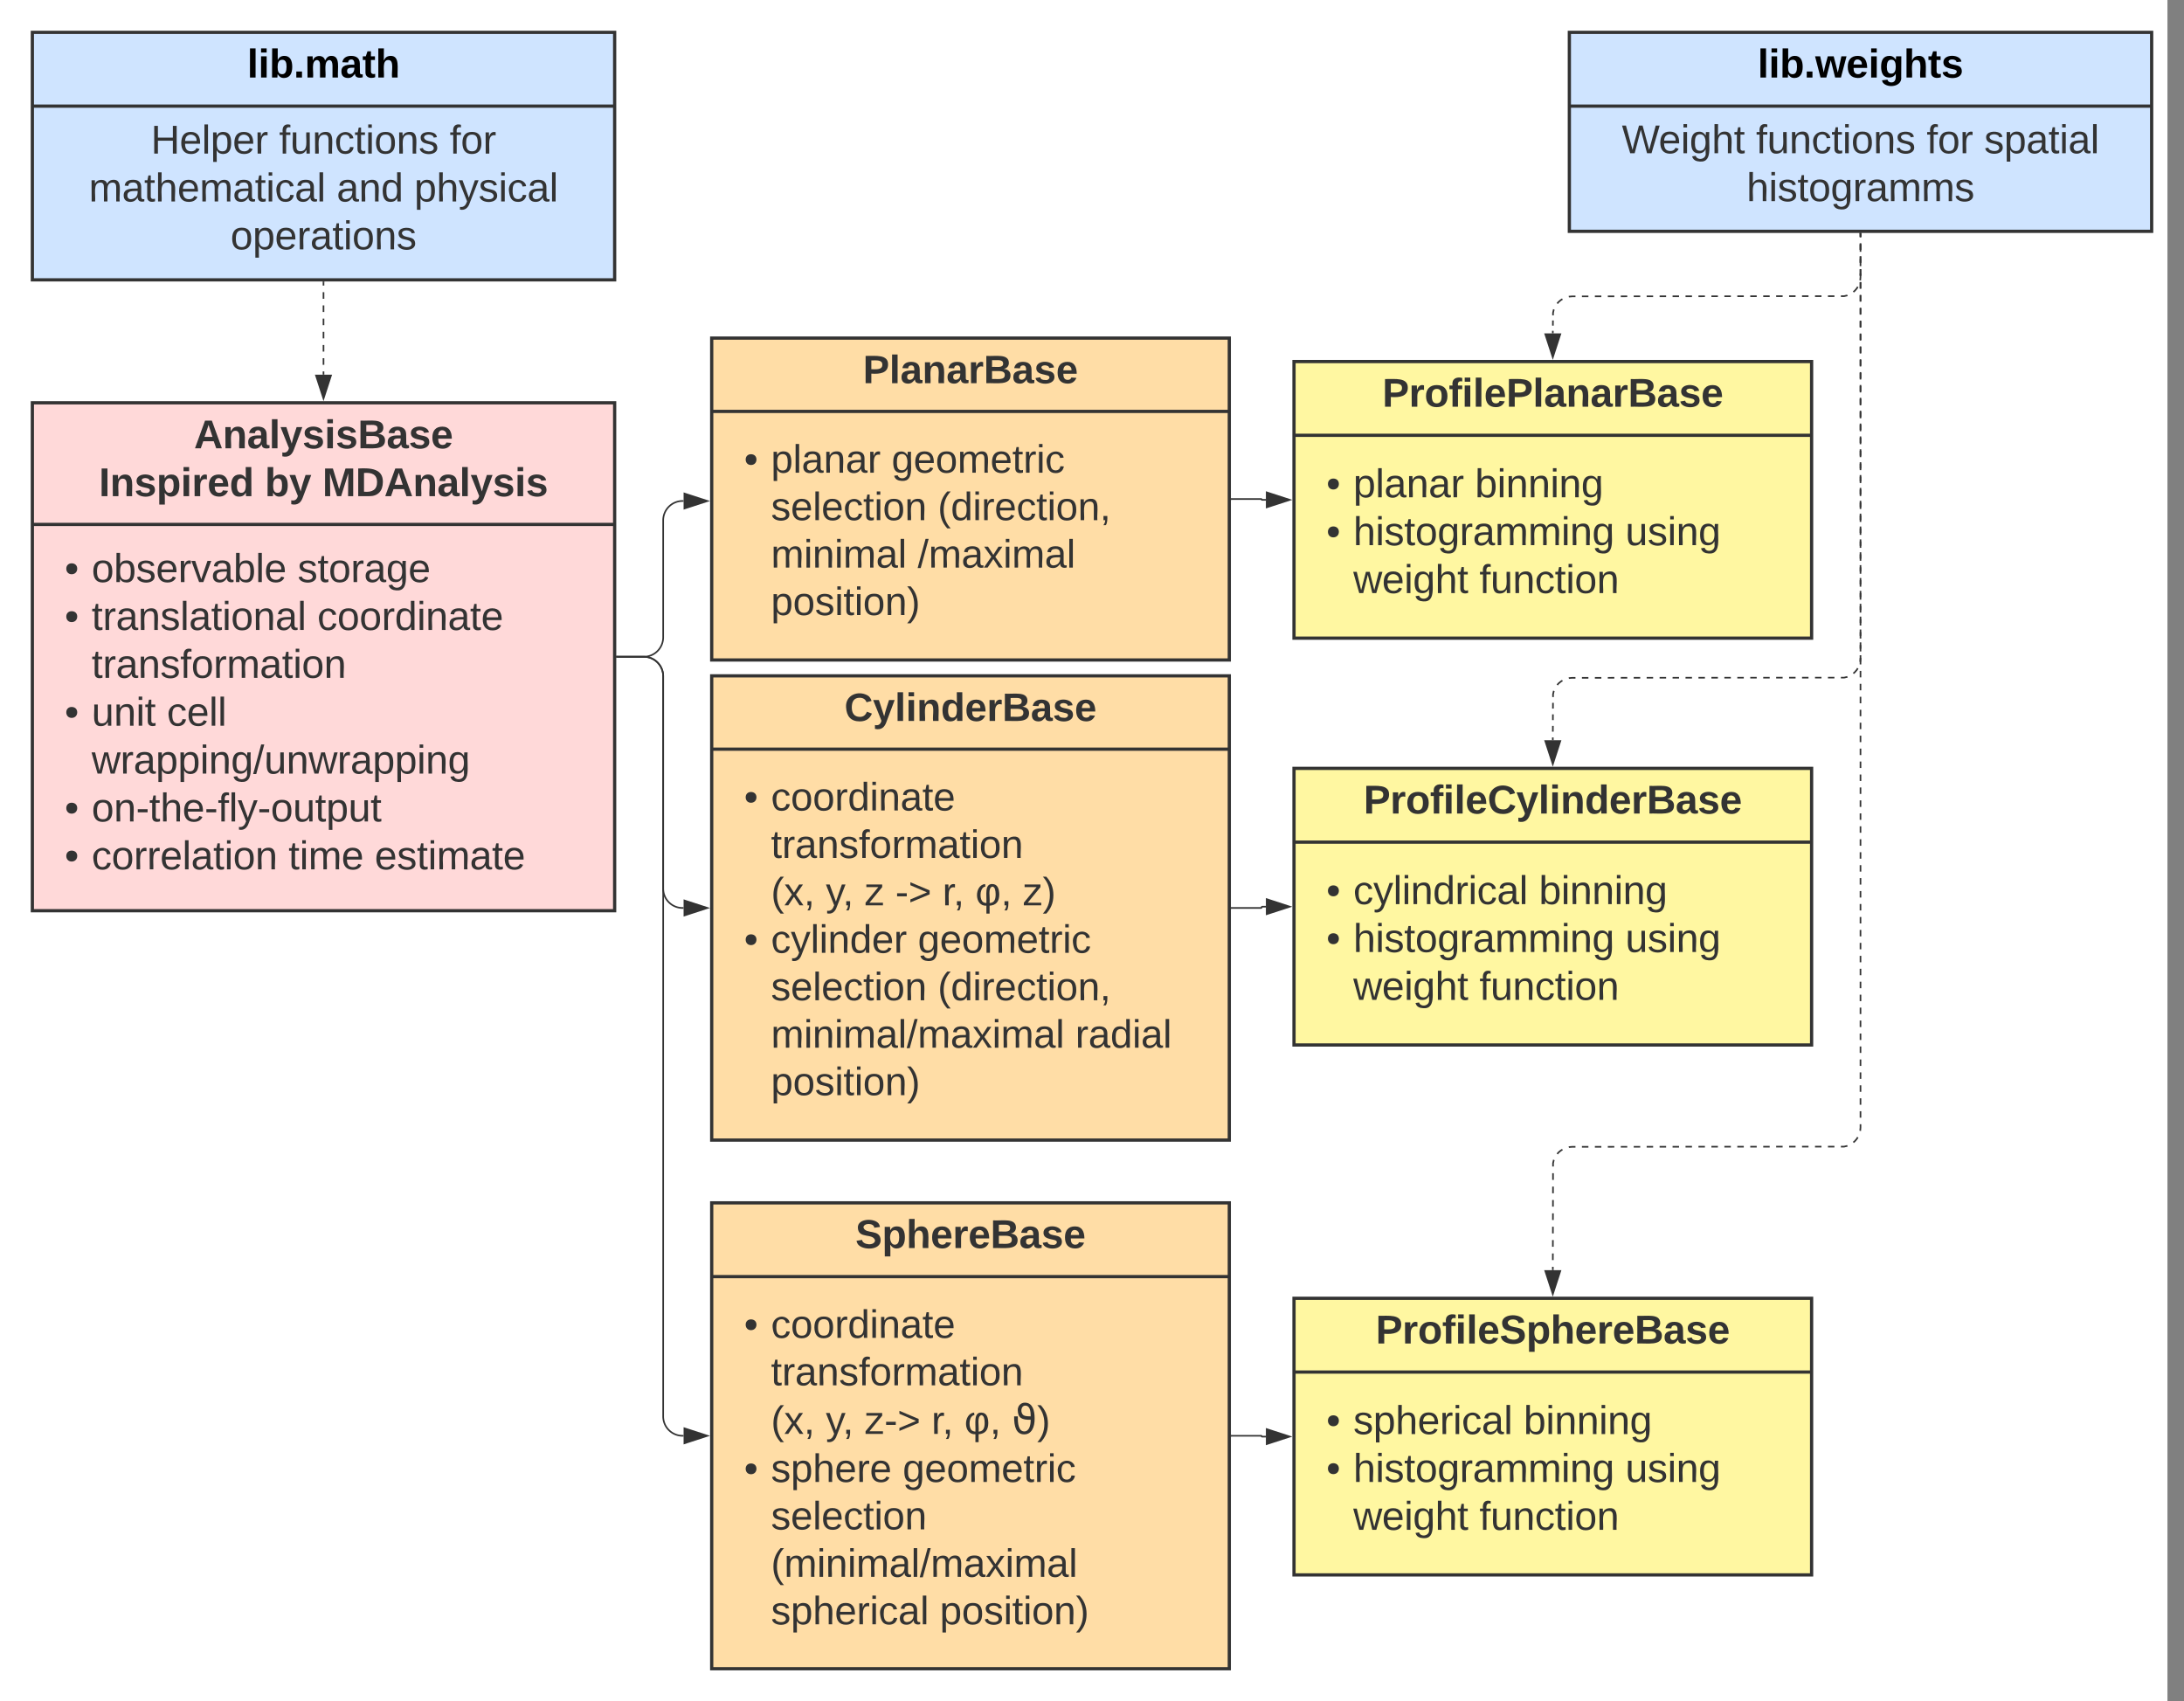 <svg xmlns="http://www.w3.org/2000/svg" xmlns:xlink="http://www.w3.org/1999/xlink" xmlns:lucid="lucid" width="1350.23" height="1051.61"><rect width="100%" height="100%" fill="#808080" stroke="none"/><g transform="translate(-9.77 -14.394)" lucid:page-tab-id="HWEp-vi-RSFO"><path d="M0 0h1349.77v1068.7H0z" fill="#fff"/><path d="M449.77 223.4h320v199h-320z" stroke="#333" stroke-width="2" fill="#ffdda6"/><path d="M449.77 268.73h320" stroke="#333" stroke-width="2" fill="none"/><use xlink:href="#a" transform="matrix(1,0,0,1,457.77,231.394) translate(85.525 19.889)"/><use xlink:href="#b" transform="matrix(1,0,0,1,461.77,276.728) translate(8.056 29.889)"/><use xlink:href="#c" transform="matrix(1,0,0,1,461.77,276.728) translate(24.667 29.889)"/><use xlink:href="#d" transform="matrix(1,0,0,1,461.77,276.728) translate(99.222 29.889)"/><use xlink:href="#e" transform="matrix(1,0,0,1,461.77,276.728) translate(24.667 59.222)"/><use xlink:href="#f" transform="matrix(1,0,0,1,461.77,276.728) translate(127.741 59.222)"/><use xlink:href="#g" transform="matrix(1,0,0,1,461.77,276.728) translate(24.667 88.556)"/><use xlink:href="#h" transform="matrix(1,0,0,1,461.77,276.728) translate(115.315 88.556)"/><use xlink:href="#i" transform="matrix(1,0,0,1,461.77,276.728) translate(24.667 117.889)"/><path d="M29.77 263.4h360v314h-360z" stroke="#333" stroke-width="2" fill="#ffd9d9"/><path d="M29.77 338.6h360" stroke="#333" stroke-width="2" fill="none"/><use xlink:href="#j" transform="matrix(1,0,0,1,37.77,271.394) translate(91.936 20.133)"/><use xlink:href="#k" transform="matrix(1,0,0,1,37.77,271.394) translate(33.181 49.733)"/><use xlink:href="#l" transform="matrix(1,0,0,1,37.77,271.394) translate(135.754 49.733)"/><use xlink:href="#m" transform="matrix(1,0,0,1,37.77,271.394) translate(171.315 49.733)"/><use xlink:href="#n" transform="matrix(1,0,0,1,41.77,346.594) translate(8.017 27.633)"/><use xlink:href="#o" transform="matrix(1,0,0,1,41.77,346.594) translate(24.667 27.633)"/><use xlink:href="#p" transform="matrix(1,0,0,1,41.77,346.594) translate(151.974 27.633)"/><use xlink:href="#n" transform="matrix(1,0,0,1,41.77,346.594) translate(8.017 57.233)"/><use xlink:href="#q" transform="matrix(1,0,0,1,41.77,346.594) translate(24.667 57.233)"/><use xlink:href="#r" transform="matrix(1,0,0,1,41.77,346.594) translate(164.17 57.233)"/><use xlink:href="#s" transform="matrix(1,0,0,1,41.77,346.594) translate(24.667 86.833)"/><use xlink:href="#n" transform="matrix(1,0,0,1,41.77,346.594) translate(8.017 116.433)"/><use xlink:href="#t" transform="matrix(1,0,0,1,41.77,346.594) translate(24.667 116.433)"/><use xlink:href="#u" transform="matrix(1,0,0,1,41.77,346.594) translate(71.191 116.433)"/><use xlink:href="#v" transform="matrix(1,0,0,1,41.77,346.594) translate(24.667 146.033)"/><use xlink:href="#n" transform="matrix(1,0,0,1,41.77,346.594) translate(8.017 175.633)"/><use xlink:href="#w" transform="matrix(1,0,0,1,41.77,346.594) translate(24.667 175.633)"/><use xlink:href="#n" transform="matrix(1,0,0,1,41.77,346.594) translate(8.017 205.233)"/><use xlink:href="#x" transform="matrix(1,0,0,1,41.77,346.594) translate(24.667 205.233)"/><use xlink:href="#y" transform="matrix(1,0,0,1,41.77,346.594) translate(146.356 205.233)"/><use xlink:href="#z" transform="matrix(1,0,0,1,41.77,346.594) translate(199.663 205.233)"/><path d="M391.27 420.4h16.5a12 12 0 0 0 12-12V336.1a12 12 0 0 1 12-12h.62" stroke="#333" fill="none"/><path d="M391.28 420.9h-.5v-1h.5z" stroke="#333" stroke-width=".05" fill="#333"/><path d="M447.15 324.12l-14.26 4.64v-9.28z" stroke="#333" fill="#333"/><path d="M449.77 432.2h320v287h-320z" stroke="#333" stroke-width="2" fill="#ffdda6"/><path d="M449.77 477.53h320" stroke="#333" stroke-width="2" fill="none"/><use xlink:href="#A" transform="matrix(1,0,0,1,457.77,440.2) translate(74.049 19.889)"/><use xlink:href="#B" transform="matrix(1,0,0,1,461.77,485.533) translate(8.056 29.889)"/><use xlink:href="#C" transform="matrix(1,0,0,1,461.77,485.533) translate(24.667 29.889)"/><use xlink:href="#D" transform="matrix(1,0,0,1,461.77,485.533) translate(24.667 59.222)"/><use xlink:href="#E" transform="matrix(1,0,0,1,461.77,485.533) translate(24.667 88.556)"/><use xlink:href="#F" transform="matrix(1,0,0,1,461.77,485.533) translate(58.549 88.556)"/><use xlink:href="#G" transform="matrix(1,0,0,1,461.77,485.533) translate(82.519 88.556)"/><use xlink:href="#H" transform="matrix(1,0,0,1,461.77,485.533) translate(101.531 88.556)"/><use xlink:href="#I" transform="matrix(1,0,0,1,461.77,485.533) translate(130.66 88.556)"/><use xlink:href="#J" transform="matrix(1,0,0,1,461.77,485.533) translate(150.963 88.556)"/><use xlink:href="#K" transform="matrix(1,0,0,1,461.77,485.533) translate(180.364 88.556)"/><use xlink:href="#b" transform="matrix(1,0,0,1,461.77,485.533) translate(8.056 117.889)"/><use xlink:href="#L" transform="matrix(1,0,0,1,461.77,485.533) translate(24.667 117.889)"/><use xlink:href="#d" transform="matrix(1,0,0,1,461.77,485.533) translate(115.451 117.889)"/><use xlink:href="#e" transform="matrix(1,0,0,1,461.77,485.533) translate(24.667 147.222)"/><use xlink:href="#f" transform="matrix(1,0,0,1,461.77,485.533) translate(127.741 147.222)"/><use xlink:href="#M" transform="matrix(1,0,0,1,461.77,485.533) translate(24.667 176.556)"/><use xlink:href="#N" transform="matrix(1,0,0,1,461.77,485.533) translate(212.821 176.556)"/><use xlink:href="#i" transform="matrix(1,0,0,1,461.77,485.533) translate(24.667 205.889)"/><path d="M449.77 758h320v288h-320z" stroke="#333" stroke-width="2" fill="#ffdda6"/><path d="M449.77 803.6h320" stroke="#333" stroke-width="2" fill="none"/><use xlink:href="#O" transform="matrix(1,0,0,1,457.77,766.005) translate(80.844 19.933)"/><use xlink:href="#B" transform="matrix(1,0,0,1,461.77,811.605) translate(8.056 29.856)"/><use xlink:href="#C" transform="matrix(1,0,0,1,461.77,811.605) translate(24.667 29.856)"/><use xlink:href="#P" transform="matrix(1,0,0,1,461.77,811.605) translate(24.667 59.189)"/><use xlink:href="#E" transform="matrix(1,0,0,1,461.77,811.605) translate(24.667 89.233)"/><use xlink:href="#F" transform="matrix(1,0,0,1,461.77,811.605) translate(58.549 89.233)"/><use xlink:href="#Q" transform="matrix(1,0,0,1,461.77,811.605) translate(82.519 89.233)"/><use xlink:href="#I" transform="matrix(1,0,0,1,461.77,811.605) translate(123.87 89.233)"/><use xlink:href="#J" transform="matrix(1,0,0,1,461.77,811.605) translate(144.173 89.233)"/><use xlink:href="#R" transform="matrix(1,0,0,1,461.77,811.605) translate(173.574 89.233)"/><use xlink:href="#b" transform="matrix(1,0,0,1,461.77,811.605) translate(8.056 118.922)"/><use xlink:href="#S" transform="matrix(1,0,0,1,461.77,811.605) translate(24.667 118.922)"/><use xlink:href="#d" transform="matrix(1,0,0,1,461.77,811.605) translate(106.08 118.922)"/><use xlink:href="#T" transform="matrix(1,0,0,1,461.77,811.605) translate(24.667 148.256)"/><use xlink:href="#U" transform="matrix(1,0,0,1,461.77,811.605) translate(24.667 177.589)"/><use xlink:href="#V" transform="matrix(1,0,0,1,461.77,811.605) translate(24.667 206.922)"/><use xlink:href="#i" transform="matrix(1,0,0,1,461.77,811.605) translate(129.031 206.922)"/><path d="M391.27 420.4h16.5a12 12 0 0 1 12 12v131.3a12 12 0 0 0 12 12h.62" stroke="#333" fill="none"/><path d="M391.28 420.9h-.5v-1h.5z" stroke="#333" stroke-width=".05" fill="#333"/><path d="M447.15 575.7l-14.26 4.64v-9.28z" stroke="#333" fill="#333"/><path d="M809.77 237.9h320v171h-320z" stroke="#333" stroke-width="2" fill="#fff7a1"/><path d="M809.77 283.5h320" stroke="#333" stroke-width="2" fill="none"/><g><use xlink:href="#W" transform="matrix(1,0,0,1,817.77,245.894) translate(46.619 19.933)"/></g><g><use xlink:href="#n" transform="matrix(1,0,0,1,821.77,291.494) translate(8.017 30.333)"/><use xlink:href="#X" transform="matrix(1,0,0,1,821.77,291.494) translate(24.667 30.333)"/><use xlink:href="#Y" transform="matrix(1,0,0,1,821.77,291.494) translate(99.9 30.333)"/><use xlink:href="#n" transform="matrix(1,0,0,1,821.77,291.494) translate(8.017 59.933)"/><use xlink:href="#Z" transform="matrix(1,0,0,1,821.77,291.494) translate(24.667 59.933)"/><use xlink:href="#aa" transform="matrix(1,0,0,1,821.77,291.494) translate(192.88 59.933)"/><use xlink:href="#ab" transform="matrix(1,0,0,1,821.77,291.494) translate(24.667 89.533)"/><use xlink:href="#ac" transform="matrix(1,0,0,1,821.77,291.494) translate(102.641 89.533)"/></g><path d="M809.77 489.4h320v171h-320z" stroke="#333" stroke-width="2" fill="#fff7a1"/><path d="M809.77 535h320" stroke="#333" stroke-width="2" fill="none"/><g><use xlink:href="#ad" transform="matrix(1,0,0,1,817.77,497.394) translate(35.039 19.933)"/></g><g><use xlink:href="#n" transform="matrix(1,0,0,1,821.77,542.994) translate(8.017 30.333)"/><use xlink:href="#ae" transform="matrix(1,0,0,1,821.77,542.994) translate(24.667 30.333)"/><use xlink:href="#Y" transform="matrix(1,0,0,1,821.77,542.994) translate(139.435 30.333)"/><use xlink:href="#n" transform="matrix(1,0,0,1,821.77,542.994) translate(8.017 59.933)"/><use xlink:href="#Z" transform="matrix(1,0,0,1,821.77,542.994) translate(24.667 59.933)"/><use xlink:href="#aa" transform="matrix(1,0,0,1,821.77,542.994) translate(192.88 59.933)"/><use xlink:href="#ab" transform="matrix(1,0,0,1,821.77,542.994) translate(24.667 89.533)"/><use xlink:href="#ac" transform="matrix(1,0,0,1,821.77,542.994) translate(102.641 89.533)"/></g><path d="M809.77 817h320v171h-320z" stroke="#333" stroke-width="2" fill="#fff7a1"/><path d="M809.77 862.6h320" stroke="#333" stroke-width="2" fill="none"/><g><use xlink:href="#af" transform="matrix(1,0,0,1,817.77,825.005) translate(42.542 19.933)"/></g><g><use xlink:href="#n" transform="matrix(1,0,0,1,821.77,870.605) translate(8.017 30.333)"/><use xlink:href="#ag" transform="matrix(1,0,0,1,821.77,870.605) translate(24.667 30.333)"/><use xlink:href="#Y" transform="matrix(1,0,0,1,821.77,870.605) translate(129.98 30.333)"/><use xlink:href="#n" transform="matrix(1,0,0,1,821.77,870.605) translate(8.017 59.933)"/><use xlink:href="#Z" transform="matrix(1,0,0,1,821.77,870.605) translate(24.667 59.933)"/><use xlink:href="#aa" transform="matrix(1,0,0,1,821.77,870.605) translate(192.88 59.933)"/><use xlink:href="#ab" transform="matrix(1,0,0,1,821.77,870.605) translate(24.667 89.533)"/><use xlink:href="#ac" transform="matrix(1,0,0,1,821.77,870.605) translate(102.641 89.533)"/></g><path d="M771.27 322.9h18.25a.25.25 0 0 1 .25.24.25.25 0 0 0 .25.25h2.37" stroke="#333" fill="none"/><path d="M771.28 323.4h-.5v-1h.5z" stroke="#333" stroke-width=".05" fill="#333"/><path d="M807.15 323.4l-14.26 4.63v-9.27z" stroke="#333" fill="#333"/><path d="M771.27 575.7h18.1a.4.4 0 0 0 .4-.4.4.4 0 0 1 .4-.4h2.22" stroke="#333" fill="none"/><path d="M771.28 576.2h-.5v-1h.5z" stroke="#333" stroke-width=".05" fill="#333"/><path d="M807.15 574.9l-14.26 4.63v-9.27z" stroke="#333" fill="#333"/><path d="M771.27 902h18.25a.25.25 0 0 1 .25.26.25.25 0 0 0 .25.25h2.37" stroke="#333" fill="none"/><path d="M771.28 902.5h-.5v-1h.5z" stroke="#333" stroke-width=".05" fill="#333"/><path d="M807.15 902.5l-14.26 4.64v-9.27z" stroke="#333" fill="#333"/><path d="M980 34.4h360v123H980z" stroke="#333" stroke-width="2" fill="#cfe4ff"/><path d="M980 80h360" stroke="#333" stroke-width="2" fill="none"/><g><use xlink:href="#ah" transform="matrix(1,0,0,1,988,42.394) translate(108.415 19.933)"/></g><g><use xlink:href="#ai" transform="matrix(1,0,0,1,992,87.994) translate(20.445 21.133)"/><use xlink:href="#aj" transform="matrix(1,0,0,1,992,87.994) translate(103.421 21.133)"/><use xlink:href="#ak" transform="matrix(1,0,0,1,992,87.994) translate(208.871 21.133)"/><use xlink:href="#al" transform="matrix(1,0,0,1,992,87.994) translate(244.432 21.133)"/><use xlink:href="#am" transform="matrix(1,0,0,1,992,87.994) translate(97.563 50.733)"/></g><path d="M29.77 34.4h360v153h-360z" stroke="#333" stroke-width="2" fill="#cfe4ff"/><path d="M29.77 80h360" stroke="#333" stroke-width="2" fill="none"/><g><use xlink:href="#an" transform="matrix(1,0,0,1,37.77,42.394) translate(124.825 19.933)"/></g><g><use xlink:href="#ao" transform="matrix(1,0,0,1,41.77,87.994) translate(61.282 21.333)"/><use xlink:href="#aj" transform="matrix(1,0,0,1,41.77,87.994) translate(140.558 21.333)"/><use xlink:href="#ap" transform="matrix(1,0,0,1,41.77,87.994) translate(246.008 21.333)"/><use xlink:href="#aq" transform="matrix(1,0,0,1,41.77,87.994) translate(22.946 50.933)"/><use xlink:href="#ar" transform="matrix(1,0,0,1,41.77,87.994) translate(176.154 50.933)"/><use xlink:href="#as" transform="matrix(1,0,0,1,41.77,87.994) translate(224.117 50.933)"/><use xlink:href="#at" transform="matrix(1,0,0,1,41.77,87.994) translate(110.513 80.533)"/></g><path d="M391.27 420.4h16.5a12 12 0 0 1 12 12V890a12 12 0 0 0 12 12h.62" stroke="#333" fill="none"/><path d="M391.28 420.9h-.5v-1h.5z" stroke="#333" stroke-width=".05" fill="#333"/><path d="M447.15 902l-14.26 4.64v-9.27z" stroke="#333" fill="#333"/><path d="M209.77 188.9v2.03m0 4.08v4.1m0 4.07v4.08m0 4.08v4.08m0 4.1v4.07m0 4.08v4.08m0 4.08v4.1m0 4.07V246" stroke="#333" fill="none"/><path d="M210.27 188.9h-1v-.5h1z" stroke="#333" stroke-width=".05" fill="#333"/><path d="M209.77 260.78l-4.64-14.27h9.27z" stroke="#333" fill="#333"/><path d="M1160 158.9v2.22m0 4.46v4.46m0 4.46v4.46m0 4.46v2.22l-.15 1.88-.05.23m-1.48 3.94l-.6 1-1.23 1.43-.9.76m-3.67 2.07l-.22.1-1.82.43h-2m-4 0h-4m-4 0h-4m-4.02.02h-4m-4 0h-4m-4 0h-4m-4 .02h-4m-4.02 0h-4m-4 0h-4m-4 .02h-4m-4 0h-4.02m-4 0l-4 .02m-4 0h-4m-4 0h-4m-4 0l-4.02.02m-4 0h-4m-4 0h-4m-4 0l-4 .02m-4 0h-4.02m-4 0h-4m-4 .02h-4m-4 0h-2l-1.9.15-.22.05m-3.94 1.47l-1 .62-1.44 1.22-.76.9m-2.07 3.66l-.1.22-.43 1.83-.02 1.6m-.04 3.18l-.04 3.18m-.03 3.2l-.03 1.58" stroke="#333" fill="none"/><path d="M1160.5 158.9h-1v-.5h1z" stroke="#333" stroke-width=".05" fill="#333"/><path d="M969.77 235.28L965.13 221h9.27z" stroke="#333" fill="#333"/><path d="M1160 158.9v1.98m0 3.98v3.98m0 3.97v4m0 3.97v3.98m0 3.97v3.98m0 3.98v3.98m0 3.97v3.98m0 4v3.96m0 3.98v3.98m0 3.98v3.97m0 3.98v3.98m0 3.98v3.98m0 3.98v3.98m0 3.97v4m0 3.97v3.98m0 3.97v3.98m0 3.98v3.98m0 3.97v3.98m0 4v3.96m0 3.98v3.98m0 3.98v3.97m0 3.98v3.98m0 3.98v3.98m0 3.98v3.98m0 3.97v4m0 3.97v3.98m0 3.97v3.98m0 3.98v3.98m0 3.97v3.98m0 4v3.96m0 3.98v3.98m0 3.98v3.97m0 3.98v3.98m0 3.98v2l-.15 1.87-.05.23m-1.48 3.94l-.6 1-1.23 1.44-.9.76m-3.67 2.08l-.22.1-1.82.43h-2m-4 0h-4m-4 0h-4m-4.02.02h-4m-4 0h-4m-4 0h-4m-4 .02h-4m-4.02 0h-4m-4 0h-4m-4 0h-4m-4 .02h-4.02m-4 0h-4m-4 0h-4m-4 .02h-4m-4 0h-4.02m-4 0h-4m-4 .02h-4m-4 0h-4m-4 0l-4.02.02m-4 0h-4m-4 0h-4m-4 0h-2l-1.9.16-.22.06m-3.94 1.47l-1 .62-1.44 1.2-.76.9m-2.07 3.67l-.1.22-.43 1.82v1.78m-.03 3.56l-.03 3.56m-.02 3.56l-.02 3.56m0 3.57l-.03 3.57m-.02 3.56V472" stroke="#333" fill="none"/><path d="M1160.5 158.9h-1v-.5h1z" stroke="#333" stroke-width=".05" fill="#333"/><path d="M969.77 486.78l-4.64-14.27h9.27z" stroke="#333" fill="#333"/><path d="M1160 158.9v2m0 4v4m0 4v4m0 4v4.02m0 4v4m0 4v4m0 4.02v4m0 4v4m0 4v4m0 4.02v4m0 4v4m0 4V249m0 4v4m0 4v4m0 4V273m0 4v4m0 4v4m0 4.02v4m0 4v4m0 4v4m0 4.02v4m0 4v4m0 4v4.02m0 4v4m0 4v4m0 4v4.02m0 4v4m0 4v4m0 4.02v4m0 4v4m0 4v4m0 4.02v4m0 4v4m0 4v4.02m0 4v4m0 4v4m0 4v4.02m0 4v4m0 4v4m0 4.02v4m0 4v4m0 4v4m0 4.02v4m0 4v4m0 4v4.02m0 4v4m0 4v4m0 4v4.02m0 4v4m0 4v4m0 4v4.02m0 4v4m0 4v4m0 4.02v4m0 4v4m0 4v4m0 4.02v4m0 4v4m0 4v4.02m0 4v4m0 4v4m0 4v4.02m0 4v4m0 4v4m0 4.02v4m0 4v4m0 4v4m0 4.02v4m0 4v4m0 4v2l-.15 1.9-.05.22m-1.48 3.94l-.6 1-1.23 1.44-.9.76m-3.67 2.08l-.22.1-1.82.43h-2m-4 0h-4m-4 0h-4m-4.02.02h-4m-4 0h-4m-4 0h-4m-4 .02h-4m-4.02 0h-4m-4 0h-4m-4 0h-4m-4 .02h-4.02m-4 0h-4m-4 0h-4m-4 .02h-4m-4 0h-4.02m-4 0h-4m-4 .02h-4m-4 0h-4m-4 0l-4.02.02m-4 0h-4m-4 0h-4m-4 0h-2l-1.9.16-.22.06m-3.94 1.47l-1 .62-1.44 1.2-.76.9m-2.07 3.67l-.1.22-.43 1.82v2.06m-.02 4.13v4.15m0 4.13l-.02 4.13m0 4.14l-.02 4.13m0 4.13l-.02 4.13m0 4.14l-.02 4.13m0 4.13l-.02 4.13m0 4.13l-.02 4.12m0 4.14v2.06" stroke="#333" fill="none"/><path d="M1160.5 158.9h-1v-.5h1z" stroke="#333" stroke-width=".05" fill="#333"/><path d="M969.77 814.4l-4.64-14.28h9.27z" stroke="#333" fill="#333"/><defs><path fill="#333" d="M24-248c93 1 206-16 204 79-1 75-69 88-152 82V0H24v-248zm52 121c47 0 100 7 100-41 0-47-54-39-100-39v80" id="au"/><path fill="#333" d="M25 0v-261h50V0H25" id="av"/><path fill="#333" d="M133-34C117-15 103 5 69 4 32 3 11-16 11-54c-1-60 55-63 116-61 1-26-3-47-28-47-18 1-26 9-28 27l-52-2c7-38 36-58 82-57s74 22 75 68l1 82c-1 14 12 18 25 15v27c-30 8-71 5-69-32zm-48 3c29 0 43-24 42-57-32 0-66-3-65 30 0 17 8 27 23 27" id="aw"/><path fill="#333" d="M135-194c87-1 58 113 63 194h-50c-7-57 23-157-34-157-59 0-34 97-39 157H25l-1-190h47c2 12-1 28 3 38 12-26 28-41 61-42" id="ax"/><path fill="#333" d="M135-150c-39-12-60 13-60 57V0H25l-1-190h47c2 13-1 29 3 40 6-28 27-53 61-41v41" id="ay"/><path fill="#333" d="M182-130c37 4 62 22 62 59C244 23 116-4 24 0v-248c84 5 203-23 205 63 0 31-19 50-47 55zM76-148c40-3 101 13 101-30 0-44-60-28-101-31v61zm0 110c48-3 116 14 116-37 0-48-69-32-116-35v72" id="az"/><path fill="#333" d="M137-138c1-29-70-34-71-4 15 46 118 7 119 86 1 83-164 76-172 9l43-7c4 19 20 25 44 25 33 8 57-30 24-41C81-84 22-81 20-136c-2-80 154-74 161-7" id="aA"/><path fill="#333" d="M185-48c-13 30-37 53-82 52C43 2 14-33 14-96s30-98 90-98c62 0 83 45 84 108H66c0 31 8 55 39 56 18 0 30-7 34-22zm-45-69c5-46-57-63-70-21-2 6-4 13-4 21h74" id="aB"/><g id="a"><use transform="matrix(0.068,0,0,0.068,0,0)" xlink:href="#au"/><use transform="matrix(0.068,0,0,0.068,16.296,0)" xlink:href="#av"/><use transform="matrix(0.068,0,0,0.068,23.086,0)" xlink:href="#aw"/><use transform="matrix(0.068,0,0,0.068,36.667,0)" xlink:href="#ax"/><use transform="matrix(0.068,0,0,0.068,51.537,0)" xlink:href="#aw"/><use transform="matrix(0.068,0,0,0.068,65.117,0)" xlink:href="#ay"/><use transform="matrix(0.068,0,0,0.068,74.623,0)" xlink:href="#az"/><use transform="matrix(0.068,0,0,0.068,92.21,0)" xlink:href="#aw"/><use transform="matrix(0.068,0,0,0.068,105.79,0)" xlink:href="#aA"/><use transform="matrix(0.068,0,0,0.068,119.37,0)" xlink:href="#aB"/></g><path fill="#333" d="M62-168c30 0 50 19 50 48S92-70 62-70c-29 0-48-21-48-50s20-48 48-48" id="aC"/><use transform="matrix(0.068,0,0,0.068,0,0)" xlink:href="#aC" id="b"/><path fill="#333" d="M115-194c55 1 70 41 70 98S169 2 115 4C84 4 66-9 55-30l1 105H24l-1-265h31l2 30c10-21 28-34 59-34zm-8 174c40 0 45-34 45-75s-6-73-45-74c-42 0-51 32-51 76 0 43 10 73 51 73" id="aD"/><path fill="#333" d="M24 0v-261h32V0H24" id="aE"/><path fill="#333" d="M141-36C126-15 110 5 73 4 37 3 15-17 15-53c-1-64 63-63 125-63 3-35-9-54-41-54-24 1-41 7-42 31l-33-3c5-37 33-52 76-52 45 0 72 20 72 64v82c-1 20 7 32 28 27v20c-31 9-61-2-59-35zM48-53c0 20 12 33 32 33 41-3 63-29 60-74-43 2-92-5-92 41" id="aF"/><path fill="#333" d="M117-194c89-4 53 116 60 194h-32v-121c0-31-8-49-39-48C34-167 62-67 57 0H25l-1-190h30c1 10-1 24 2 32 11-22 29-35 61-36" id="aG"/><path fill="#333" d="M114-163C36-179 61-72 57 0H25l-1-190h30c1 12-1 29 2 39 6-27 23-49 58-41v29" id="aH"/><g id="c"><use transform="matrix(0.068,0,0,0.068,0,0)" xlink:href="#aD"/><use transform="matrix(0.068,0,0,0.068,13.58,0)" xlink:href="#aE"/><use transform="matrix(0.068,0,0,0.068,18.944,0)" xlink:href="#aF"/><use transform="matrix(0.068,0,0,0.068,32.525,0)" xlink:href="#aG"/><use transform="matrix(0.068,0,0,0.068,46.105,0)" xlink:href="#aF"/><use transform="matrix(0.068,0,0,0.068,59.685,0)" xlink:href="#aH"/></g><path fill="#333" d="M177-190C167-65 218 103 67 71c-23-6-38-20-44-43l32-5c15 47 100 32 89-28v-30C133-14 115 1 83 1 29 1 15-40 15-95c0-56 16-97 71-98 29-1 48 16 59 35 1-10 0-23 2-32h30zM94-22c36 0 50-32 50-73 0-42-14-75-50-75-39 0-46 34-46 75s6 73 46 73" id="aI"/><path fill="#333" d="M100-194c63 0 86 42 84 106H49c0 40 14 67 53 68 26 1 43-12 49-29l28 8c-11 28-37 45-77 45C44 4 14-33 15-96c1-61 26-98 85-98zm52 81c6-60-76-77-97-28-3 7-6 17-6 28h103" id="aJ"/><path fill="#333" d="M100-194c62-1 85 37 85 99 1 63-27 99-86 99S16-35 15-95c0-66 28-99 85-99zM99-20c44 1 53-31 53-75 0-43-8-75-51-75s-53 32-53 75 10 74 51 75" id="aK"/><path fill="#333" d="M210-169c-67 3-38 105-44 169h-31v-121c0-29-5-50-35-48C34-165 62-65 56 0H25l-1-190h30c1 10-1 24 2 32 10-44 99-50 107 0 11-21 27-35 58-36 85-2 47 119 55 194h-31v-121c0-29-5-49-35-48" id="aL"/><path fill="#333" d="M59-47c-2 24 18 29 38 22v24C64 9 27 4 27-40v-127H5v-23h24l9-43h21v43h35v23H59v120" id="aM"/><path fill="#333" d="M24-231v-30h32v30H24zM24 0v-190h32V0H24" id="aN"/><path fill="#333" d="M96-169c-40 0-48 33-48 73s9 75 48 75c24 0 41-14 43-38l32 2c-6 37-31 61-74 61-59 0-76-41-82-99-10-93 101-131 147-64 4 7 5 14 7 22l-32 3c-4-21-16-35-41-35" id="aO"/><g id="d"><use transform="matrix(0.068,0,0,0.068,0,0)" xlink:href="#aI"/><use transform="matrix(0.068,0,0,0.068,13.58,0)" xlink:href="#aJ"/><use transform="matrix(0.068,0,0,0.068,27.16,0)" xlink:href="#aK"/><use transform="matrix(0.068,0,0,0.068,40.741,0)" xlink:href="#aL"/><use transform="matrix(0.068,0,0,0.068,61.043,0)" xlink:href="#aJ"/><use transform="matrix(0.068,0,0,0.068,74.623,0)" xlink:href="#aM"/><use transform="matrix(0.068,0,0,0.068,81.414,0)" xlink:href="#aH"/><use transform="matrix(0.068,0,0,0.068,89.494,0)" xlink:href="#aN"/><use transform="matrix(0.068,0,0,0.068,94.858,0)" xlink:href="#aO"/></g><path fill="#333" d="M135-143c-3-34-86-38-87 0 15 53 115 12 119 90S17 21 10-45l28-5c4 36 97 45 98 0-10-56-113-15-118-90-4-57 82-63 122-42 12 7 21 19 24 35" id="aP"/><g id="e"><use transform="matrix(0.068,0,0,0.068,0,0)" xlink:href="#aP"/><use transform="matrix(0.068,0,0,0.068,12.222,0)" xlink:href="#aJ"/><use transform="matrix(0.068,0,0,0.068,25.802,0)" xlink:href="#aE"/><use transform="matrix(0.068,0,0,0.068,31.167,0)" xlink:href="#aJ"/><use transform="matrix(0.068,0,0,0.068,44.747,0)" xlink:href="#aO"/><use transform="matrix(0.068,0,0,0.068,56.969,0)" xlink:href="#aM"/><use transform="matrix(0.068,0,0,0.068,63.759,0)" xlink:href="#aN"/><use transform="matrix(0.068,0,0,0.068,69.123,0)" xlink:href="#aK"/><use transform="matrix(0.068,0,0,0.068,82.704,0)" xlink:href="#aG"/></g><path fill="#333" d="M87 75C49 33 22-17 22-94c0-76 28-126 65-167h31c-38 41-64 92-64 168S80 34 118 75H87" id="aQ"/><path fill="#333" d="M85-194c31 0 48 13 60 33l-1-100h32l1 261h-30c-2-10 0-23-3-31C134-8 116 4 85 4 32 4 16-35 15-94c0-66 23-100 70-100zm9 24c-40 0-46 34-46 75 0 40 6 74 45 74 42 0 51-32 51-76 0-42-9-74-50-73" id="aR"/><path fill="#333" d="M68-38c1 34 0 65-14 84H32c9-13 17-26 17-46H33v-38h35" id="aS"/><g id="f"><use transform="matrix(0.068,0,0,0.068,0,0)" xlink:href="#aQ"/><use transform="matrix(0.068,0,0,0.068,8.08,0)" xlink:href="#aR"/><use transform="matrix(0.068,0,0,0.068,21.66,0)" xlink:href="#aN"/><use transform="matrix(0.068,0,0,0.068,27.025,0)" xlink:href="#aH"/><use transform="matrix(0.068,0,0,0.068,35.105,0)" xlink:href="#aJ"/><use transform="matrix(0.068,0,0,0.068,48.685,0)" xlink:href="#aO"/><use transform="matrix(0.068,0,0,0.068,60.907,0)" xlink:href="#aM"/><use transform="matrix(0.068,0,0,0.068,67.698,0)" xlink:href="#aN"/><use transform="matrix(0.068,0,0,0.068,73.062,0)" xlink:href="#aK"/><use transform="matrix(0.068,0,0,0.068,86.642,0)" xlink:href="#aG"/><use transform="matrix(0.068,0,0,0.068,100.222,0)" xlink:href="#aS"/></g><g id="g"><use transform="matrix(0.068,0,0,0.068,0,0)" xlink:href="#aL"/><use transform="matrix(0.068,0,0,0.068,20.302,0)" xlink:href="#aN"/><use transform="matrix(0.068,0,0,0.068,25.667,0)" xlink:href="#aG"/><use transform="matrix(0.068,0,0,0.068,39.247,0)" xlink:href="#aN"/><use transform="matrix(0.068,0,0,0.068,44.611,0)" xlink:href="#aL"/><use transform="matrix(0.068,0,0,0.068,64.914,0)" xlink:href="#aF"/><use transform="matrix(0.068,0,0,0.068,78.494,0)" xlink:href="#aE"/></g><path fill="#333" d="M0 4l72-265h28L28 4H0" id="aT"/><path fill="#333" d="M141 0L90-78 38 0H4l68-98-65-92h35l48 74 47-74h35l-64 92 68 98h-35" id="aU"/><g id="h"><use transform="matrix(0.068,0,0,0.068,0,0)" xlink:href="#aT"/><use transform="matrix(0.068,0,0,0.068,6.79,0)" xlink:href="#aL"/><use transform="matrix(0.068,0,0,0.068,27.093,0)" xlink:href="#aF"/><use transform="matrix(0.068,0,0,0.068,40.673,0)" xlink:href="#aU"/><use transform="matrix(0.068,0,0,0.068,52.895,0)" xlink:href="#aN"/><use transform="matrix(0.068,0,0,0.068,58.259,0)" xlink:href="#aL"/><use transform="matrix(0.068,0,0,0.068,78.562,0)" xlink:href="#aF"/><use transform="matrix(0.068,0,0,0.068,92.142,0)" xlink:href="#aE"/></g><path fill="#333" d="M33-261c38 41 65 92 65 168S71 34 33 75H2C39 34 66-17 66-93S39-220 2-261h31" id="aV"/><g id="i"><use transform="matrix(0.068,0,0,0.068,0,0)" xlink:href="#aD"/><use transform="matrix(0.068,0,0,0.068,13.58,0)" xlink:href="#aK"/><use transform="matrix(0.068,0,0,0.068,27.16,0)" xlink:href="#aP"/><use transform="matrix(0.068,0,0,0.068,39.383,0)" xlink:href="#aN"/><use transform="matrix(0.068,0,0,0.068,44.747,0)" xlink:href="#aM"/><use transform="matrix(0.068,0,0,0.068,51.537,0)" xlink:href="#aN"/><use transform="matrix(0.068,0,0,0.068,56.901,0)" xlink:href="#aK"/><use transform="matrix(0.068,0,0,0.068,70.481,0)" xlink:href="#aG"/><use transform="matrix(0.068,0,0,0.068,84.062,0)" xlink:href="#aV"/></g><path fill="#333" d="M199 0l-22-63H83L61 0H9l90-248h61L250 0h-51zm-33-102l-36-108c-10 38-24 72-36 108h72" id="aW"/><path fill="#333" d="M123 10C108 53 80 86 19 72V37c35 8 53-11 59-39L3-190h52l48 148c12-52 28-100 44-148h51" id="aX"/><path fill="#333" d="M25-224v-37h50v37H25zM25 0v-190h50V0H25" id="aY"/><g id="j"><use transform="matrix(0.069,0,0,0.069,0,0)" xlink:href="#aW"/><use transform="matrix(0.069,0,0,0.069,17.746,0)" xlink:href="#ax"/><use transform="matrix(0.069,0,0,0.069,32.752,0)" xlink:href="#aw"/><use transform="matrix(0.069,0,0,0.069,46.456,0)" xlink:href="#av"/><use transform="matrix(0.069,0,0,0.069,53.307,0)" xlink:href="#aX"/><use transform="matrix(0.069,0,0,0.069,67.011,0)" xlink:href="#aA"/><use transform="matrix(0.069,0,0,0.069,80.715,0)" xlink:href="#aY"/><use transform="matrix(0.069,0,0,0.069,87.567,0)" xlink:href="#aA"/><use transform="matrix(0.069,0,0,0.069,101.27,0)" xlink:href="#az"/><use transform="matrix(0.069,0,0,0.069,119.017,0)" xlink:href="#aw"/><use transform="matrix(0.069,0,0,0.069,132.72,0)" xlink:href="#aA"/><use transform="matrix(0.069,0,0,0.069,146.424,0)" xlink:href="#aB"/></g><path fill="#333" d="M24 0v-248h52V0H24" id="aZ"/><path fill="#333" d="M135-194c53 0 70 44 70 98 0 56-19 98-73 100-31 1-45-17-59-34 3 33 2 69 2 105H25l-1-265h48c2 10 0 23 3 31 11-24 29-35 60-35zM114-30c33 0 39-31 40-66 0-38-9-64-40-64-56 0-55 130 0 130" id="ba"/><path fill="#333" d="M88-194c31-1 46 15 58 34l-1-101h50l1 261h-48c-2-10 0-23-3-31C134-8 116 4 84 4 32 4 16-41 15-95c0-56 19-97 73-99zm17 164c33 0 40-30 41-66 1-37-9-64-41-64s-38 30-39 65c0 43 13 65 39 65" id="bb"/><g id="k"><use transform="matrix(0.069,0,0,0.069,0,0)" xlink:href="#aZ"/><use transform="matrix(0.069,0,0,0.069,6.852,0)" xlink:href="#ax"/><use transform="matrix(0.069,0,0,0.069,21.857,0)" xlink:href="#aA"/><use transform="matrix(0.069,0,0,0.069,35.561,0)" xlink:href="#ba"/><use transform="matrix(0.069,0,0,0.069,50.567,0)" xlink:href="#aY"/><use transform="matrix(0.069,0,0,0.069,57.419,0)" xlink:href="#ay"/><use transform="matrix(0.069,0,0,0.069,67.011,0)" xlink:href="#aB"/><use transform="matrix(0.069,0,0,0.069,80.715,0)" xlink:href="#bb"/></g><path fill="#333" d="M135-194c52 0 70 43 70 98 0 56-19 99-73 100-30 1-46-15-58-35L72 0H24l1-261h50v104c11-23 29-37 60-37zM114-30c31 0 40-27 40-66 0-37-7-63-39-63s-41 28-41 65c0 36 8 64 40 64" id="bc"/><g id="l"><use transform="matrix(0.069,0,0,0.069,0,0)" xlink:href="#bc"/><use transform="matrix(0.069,0,0,0.069,15.006,0)" xlink:href="#aX"/></g><path fill="#333" d="M230 0l2-204L168 0h-37L68-204 70 0H24v-248h70l56 185 57-185h69V0h-46" id="bd"/><path fill="#333" d="M24-248c120-7 223 5 221 122C244-46 201 0 124 0H24v-248zM76-40c74 7 117-18 117-86 0-67-45-88-117-82v168" id="be"/><g id="m"><use transform="matrix(0.069,0,0,0.069,0,0)" xlink:href="#bd"/><use transform="matrix(0.069,0,0,0.069,20.487,0)" xlink:href="#be"/><use transform="matrix(0.069,0,0,0.069,38.233,0)" xlink:href="#aW"/><use transform="matrix(0.069,0,0,0.069,55.98,0)" xlink:href="#ax"/><use transform="matrix(0.069,0,0,0.069,70.985,0)" xlink:href="#aw"/><use transform="matrix(0.069,0,0,0.069,84.689,0)" xlink:href="#av"/><use transform="matrix(0.069,0,0,0.069,91.541,0)" xlink:href="#aX"/><use transform="matrix(0.069,0,0,0.069,105.244,0)" xlink:href="#aA"/><use transform="matrix(0.069,0,0,0.069,118.948,0)" xlink:href="#aY"/><use transform="matrix(0.069,0,0,0.069,125.8,0)" xlink:href="#aA"/></g><use transform="matrix(0.069,0,0,0.069,0,0)" xlink:href="#aC" id="n"/><path fill="#333" d="M115-194c53 0 69 39 70 98 0 66-23 100-70 100C84 3 66-7 56-30L54 0H23l1-261h32v101c10-23 28-34 59-34zm-8 174c40 0 45-34 45-75 0-40-5-75-45-74-42 0-51 32-51 76 0 43 10 73 51 73" id="bf"/><path fill="#333" d="M108 0H70L1-190h34L89-25l56-165h34" id="bg"/><g id="o"><use transform="matrix(0.069,0,0,0.069,0,0)" xlink:href="#aK"/><use transform="matrix(0.069,0,0,0.069,13.704,0)" xlink:href="#bf"/><use transform="matrix(0.069,0,0,0.069,27.407,0)" xlink:href="#aP"/><use transform="matrix(0.069,0,0,0.069,39.741,0)" xlink:href="#aJ"/><use transform="matrix(0.069,0,0,0.069,53.444,0)" xlink:href="#aH"/><use transform="matrix(0.069,0,0,0.069,61.598,0)" xlink:href="#bg"/><use transform="matrix(0.069,0,0,0.069,73.931,0)" xlink:href="#aF"/><use transform="matrix(0.069,0,0,0.069,87.635,0)" xlink:href="#bf"/><use transform="matrix(0.069,0,0,0.069,101.339,0)" xlink:href="#aE"/><use transform="matrix(0.069,0,0,0.069,106.752,0)" xlink:href="#aJ"/></g><g id="p"><use transform="matrix(0.069,0,0,0.069,0,0)" xlink:href="#aP"/><use transform="matrix(0.069,0,0,0.069,12.333,0)" xlink:href="#aM"/><use transform="matrix(0.069,0,0,0.069,19.185,0)" xlink:href="#aK"/><use transform="matrix(0.069,0,0,0.069,32.889,0)" xlink:href="#aH"/><use transform="matrix(0.069,0,0,0.069,41.043,0)" xlink:href="#aF"/><use transform="matrix(0.069,0,0,0.069,54.746,0)" xlink:href="#aI"/><use transform="matrix(0.069,0,0,0.069,68.45,0)" xlink:href="#aJ"/></g><g id="q"><use transform="matrix(0.069,0,0,0.069,0,0)" xlink:href="#aM"/><use transform="matrix(0.069,0,0,0.069,6.852,0)" xlink:href="#aH"/><use transform="matrix(0.069,0,0,0.069,15.006,0)" xlink:href="#aF"/><use transform="matrix(0.069,0,0,0.069,28.709,0)" xlink:href="#aG"/><use transform="matrix(0.069,0,0,0.069,42.413,0)" xlink:href="#aP"/><use transform="matrix(0.069,0,0,0.069,54.746,0)" xlink:href="#aE"/><use transform="matrix(0.069,0,0,0.069,60.159,0)" xlink:href="#aF"/><use transform="matrix(0.069,0,0,0.069,73.863,0)" xlink:href="#aM"/><use transform="matrix(0.069,0,0,0.069,80.715,0)" xlink:href="#aN"/><use transform="matrix(0.069,0,0,0.069,86.128,0)" xlink:href="#aK"/><use transform="matrix(0.069,0,0,0.069,99.831,0)" xlink:href="#aG"/><use transform="matrix(0.069,0,0,0.069,113.535,0)" xlink:href="#aF"/><use transform="matrix(0.069,0,0,0.069,127.239,0)" xlink:href="#aE"/></g><g id="r"><use transform="matrix(0.069,0,0,0.069,0,0)" xlink:href="#aO"/><use transform="matrix(0.069,0,0,0.069,12.333,0)" xlink:href="#aK"/><use transform="matrix(0.069,0,0,0.069,26.037,0)" xlink:href="#aK"/><use transform="matrix(0.069,0,0,0.069,39.741,0)" xlink:href="#aH"/><use transform="matrix(0.069,0,0,0.069,47.894,0)" xlink:href="#aR"/><use transform="matrix(0.069,0,0,0.069,61.598,0)" xlink:href="#aN"/><use transform="matrix(0.069,0,0,0.069,67.011,0)" xlink:href="#aG"/><use transform="matrix(0.069,0,0,0.069,80.715,0)" xlink:href="#aF"/><use transform="matrix(0.069,0,0,0.069,94.419,0)" xlink:href="#aM"/><use transform="matrix(0.069,0,0,0.069,101.27,0)" xlink:href="#aJ"/></g><path fill="#333" d="M101-234c-31-9-42 10-38 44h38v23H63V0H32v-167H5v-23h27c-7-52 17-82 69-68v24" id="bh"/><g id="s"><use transform="matrix(0.069,0,0,0.069,0,0)" xlink:href="#aM"/><use transform="matrix(0.069,0,0,0.069,6.852,0)" xlink:href="#aH"/><use transform="matrix(0.069,0,0,0.069,15.006,0)" xlink:href="#aF"/><use transform="matrix(0.069,0,0,0.069,28.709,0)" xlink:href="#aG"/><use transform="matrix(0.069,0,0,0.069,42.413,0)" xlink:href="#aP"/><use transform="matrix(0.069,0,0,0.069,54.746,0)" xlink:href="#bh"/><use transform="matrix(0.069,0,0,0.069,61.598,0)" xlink:href="#aK"/><use transform="matrix(0.069,0,0,0.069,75.302,0)" xlink:href="#aH"/><use transform="matrix(0.069,0,0,0.069,83.456,0)" xlink:href="#aL"/><use transform="matrix(0.069,0,0,0.069,103.943,0)" xlink:href="#aF"/><use transform="matrix(0.069,0,0,0.069,117.646,0)" xlink:href="#aM"/><use transform="matrix(0.069,0,0,0.069,124.498,0)" xlink:href="#aN"/><use transform="matrix(0.069,0,0,0.069,129.911,0)" xlink:href="#aK"/><use transform="matrix(0.069,0,0,0.069,143.615,0)" xlink:href="#aG"/></g><path fill="#333" d="M84 4C-5 8 30-112 23-190h32v120c0 31 7 50 39 49 72-2 45-101 50-169h31l1 190h-30c-1-10 1-25-2-33-11 22-28 36-60 37" id="bi"/><g id="t"><use transform="matrix(0.069,0,0,0.069,0,0)" xlink:href="#bi"/><use transform="matrix(0.069,0,0,0.069,13.704,0)" xlink:href="#aG"/><use transform="matrix(0.069,0,0,0.069,27.407,0)" xlink:href="#aN"/><use transform="matrix(0.069,0,0,0.069,32.82,0)" xlink:href="#aM"/></g><g id="u"><use transform="matrix(0.069,0,0,0.069,0,0)" xlink:href="#aO"/><use transform="matrix(0.069,0,0,0.069,12.333,0)" xlink:href="#aJ"/><use transform="matrix(0.069,0,0,0.069,26.037,0)" xlink:href="#aE"/><use transform="matrix(0.069,0,0,0.069,31.45,0)" xlink:href="#aE"/></g><path fill="#333" d="M206 0h-36l-40-164L89 0H53L-1-190h32L70-26l43-164h34l41 164 42-164h31" id="bj"/><g id="v"><use transform="matrix(0.069,0,0,0.069,0,0)" xlink:href="#bj"/><use transform="matrix(0.069,0,0,0.069,17.746,0)" xlink:href="#aH"/><use transform="matrix(0.069,0,0,0.069,25.9,0)" xlink:href="#aF"/><use transform="matrix(0.069,0,0,0.069,39.604,0)" xlink:href="#aD"/><use transform="matrix(0.069,0,0,0.069,53.307,0)" xlink:href="#aD"/><use transform="matrix(0.069,0,0,0.069,67.011,0)" xlink:href="#aN"/><use transform="matrix(0.069,0,0,0.069,72.424,0)" xlink:href="#aG"/><use transform="matrix(0.069,0,0,0.069,86.128,0)" xlink:href="#aI"/><use transform="matrix(0.069,0,0,0.069,99.831,0)" xlink:href="#aT"/><use transform="matrix(0.069,0,0,0.069,106.683,0)" xlink:href="#bi"/><use transform="matrix(0.069,0,0,0.069,120.387,0)" xlink:href="#aG"/><use transform="matrix(0.069,0,0,0.069,134.091,0)" xlink:href="#bj"/><use transform="matrix(0.069,0,0,0.069,151.837,0)" xlink:href="#aH"/><use transform="matrix(0.069,0,0,0.069,159.991,0)" xlink:href="#aF"/><use transform="matrix(0.069,0,0,0.069,173.694,0)" xlink:href="#aD"/><use transform="matrix(0.069,0,0,0.069,187.398,0)" xlink:href="#aD"/><use transform="matrix(0.069,0,0,0.069,201.102,0)" xlink:href="#aN"/><use transform="matrix(0.069,0,0,0.069,206.515,0)" xlink:href="#aG"/><use transform="matrix(0.069,0,0,0.069,220.219,0)" xlink:href="#aI"/></g><path fill="#333" d="M16-82v-28h88v28H16" id="bk"/><path fill="#333" d="M106-169C34-169 62-67 57 0H25v-261h32l-1 103c12-21 28-36 61-36 89 0 53 116 60 194h-32v-121c2-32-8-49-39-48" id="bl"/><path fill="#333" d="M179-190L93 31C79 59 56 82 12 73V49c39 6 53-20 64-50L1-190h34L92-34l54-156h33" id="bm"/><g id="w"><use transform="matrix(0.069,0,0,0.069,0,0)" xlink:href="#aK"/><use transform="matrix(0.069,0,0,0.069,13.704,0)" xlink:href="#aG"/><use transform="matrix(0.069,0,0,0.069,27.407,0)" xlink:href="#bk"/><use transform="matrix(0.069,0,0,0.069,35.561,0)" xlink:href="#aM"/><use transform="matrix(0.069,0,0,0.069,42.413,0)" xlink:href="#bl"/><use transform="matrix(0.069,0,0,0.069,56.117,0)" xlink:href="#aJ"/><use transform="matrix(0.069,0,0,0.069,69.82,0)" xlink:href="#bk"/><use transform="matrix(0.069,0,0,0.069,77.974,0)" xlink:href="#bh"/><use transform="matrix(0.069,0,0,0.069,84.826,0)" xlink:href="#aE"/><use transform="matrix(0.069,0,0,0.069,90.239,0)" xlink:href="#bm"/><use transform="matrix(0.069,0,0,0.069,102.572,0)" xlink:href="#bk"/><use transform="matrix(0.069,0,0,0.069,110.726,0)" xlink:href="#aK"/><use transform="matrix(0.069,0,0,0.069,124.43,0)" xlink:href="#bi"/><use transform="matrix(0.069,0,0,0.069,138.133,0)" xlink:href="#aM"/><use transform="matrix(0.069,0,0,0.069,144.985,0)" xlink:href="#aD"/><use transform="matrix(0.069,0,0,0.069,158.689,0)" xlink:href="#bi"/><use transform="matrix(0.069,0,0,0.069,172.393,0)" xlink:href="#aM"/></g><g id="x"><use transform="matrix(0.069,0,0,0.069,0,0)" xlink:href="#aO"/><use transform="matrix(0.069,0,0,0.069,12.333,0)" xlink:href="#aK"/><use transform="matrix(0.069,0,0,0.069,26.037,0)" xlink:href="#aH"/><use transform="matrix(0.069,0,0,0.069,34.191,0)" xlink:href="#aH"/><use transform="matrix(0.069,0,0,0.069,42.344,0)" xlink:href="#aJ"/><use transform="matrix(0.069,0,0,0.069,56.048,0)" xlink:href="#aE"/><use transform="matrix(0.069,0,0,0.069,61.461,0)" xlink:href="#aF"/><use transform="matrix(0.069,0,0,0.069,75.165,0)" xlink:href="#aM"/><use transform="matrix(0.069,0,0,0.069,82.017,0)" xlink:href="#aN"/><use transform="matrix(0.069,0,0,0.069,87.43,0)" xlink:href="#aK"/><use transform="matrix(0.069,0,0,0.069,101.133,0)" xlink:href="#aG"/></g><g id="y"><use transform="matrix(0.069,0,0,0.069,0,0)" xlink:href="#aM"/><use transform="matrix(0.069,0,0,0.069,6.852,0)" xlink:href="#aN"/><use transform="matrix(0.069,0,0,0.069,12.265,0)" xlink:href="#aL"/><use transform="matrix(0.069,0,0,0.069,32.752,0)" xlink:href="#aJ"/></g><g id="z"><use transform="matrix(0.069,0,0,0.069,0,0)" xlink:href="#aJ"/><use transform="matrix(0.069,0,0,0.069,13.704,0)" xlink:href="#aP"/><use transform="matrix(0.069,0,0,0.069,26.037,0)" xlink:href="#aM"/><use transform="matrix(0.069,0,0,0.069,32.889,0)" xlink:href="#aN"/><use transform="matrix(0.069,0,0,0.069,38.302,0)" xlink:href="#aL"/><use transform="matrix(0.069,0,0,0.069,58.789,0)" xlink:href="#aF"/><use transform="matrix(0.069,0,0,0.069,72.493,0)" xlink:href="#aM"/><use transform="matrix(0.069,0,0,0.069,79.344,0)" xlink:href="#aJ"/></g><path fill="#333" d="M67-125c0 53 21 87 73 88 37 1 54-22 65-47l45 17C233-25 199 4 140 4 58 4 20-42 15-125 8-235 124-281 211-232c18 10 29 29 36 50l-46 12c-8-25-30-41-62-41-52 0-71 34-72 86" id="bn"/><g id="A"><use transform="matrix(0.068,0,0,0.068,0,0)" xlink:href="#bn"/><use transform="matrix(0.068,0,0,0.068,17.586,0)" xlink:href="#aX"/><use transform="matrix(0.068,0,0,0.068,31.167,0)" xlink:href="#av"/><use transform="matrix(0.068,0,0,0.068,37.957,0)" xlink:href="#aY"/><use transform="matrix(0.068,0,0,0.068,44.747,0)" xlink:href="#ax"/><use transform="matrix(0.068,0,0,0.068,59.617,0)" xlink:href="#bb"/><use transform="matrix(0.068,0,0,0.068,74.488,0)" xlink:href="#aB"/><use transform="matrix(0.068,0,0,0.068,88.068,0)" xlink:href="#ay"/><use transform="matrix(0.068,0,0,0.068,97.574,0)" xlink:href="#az"/><use transform="matrix(0.068,0,0,0.068,115.16,0)" xlink:href="#aw"/><use transform="matrix(0.068,0,0,0.068,128.741,0)" xlink:href="#aA"/><use transform="matrix(0.068,0,0,0.068,142.321,0)" xlink:href="#aB"/></g><use transform="matrix(0.068,0,0,0.068,0,0)" xlink:href="#aC" id="B"/><g id="C"><use transform="matrix(0.068,0,0,0.068,0,0)" xlink:href="#aO"/><use transform="matrix(0.068,0,0,0.068,12.222,0)" xlink:href="#aK"/><use transform="matrix(0.068,0,0,0.068,25.802,0)" xlink:href="#aK"/><use transform="matrix(0.068,0,0,0.068,39.383,0)" xlink:href="#aH"/><use transform="matrix(0.068,0,0,0.068,47.463,0)" xlink:href="#aR"/><use transform="matrix(0.068,0,0,0.068,61.043,0)" xlink:href="#aN"/><use transform="matrix(0.068,0,0,0.068,66.407,0)" xlink:href="#aG"/><use transform="matrix(0.068,0,0,0.068,79.988,0)" xlink:href="#aF"/><use transform="matrix(0.068,0,0,0.068,93.568,0)" xlink:href="#aM"/><use transform="matrix(0.068,0,0,0.068,100.358,0)" xlink:href="#aJ"/></g><g id="D"><use transform="matrix(0.068,0,0,0.068,0,0)" xlink:href="#aM"/><use transform="matrix(0.068,0,0,0.068,6.79,0)" xlink:href="#aH"/><use transform="matrix(0.068,0,0,0.068,14.87,0)" xlink:href="#aF"/><use transform="matrix(0.068,0,0,0.068,28.451,0)" xlink:href="#aG"/><use transform="matrix(0.068,0,0,0.068,42.031,0)" xlink:href="#aP"/><use transform="matrix(0.068,0,0,0.068,54.253,0)" xlink:href="#bh"/><use transform="matrix(0.068,0,0,0.068,61.043,0)" xlink:href="#aK"/><use transform="matrix(0.068,0,0,0.068,74.623,0)" xlink:href="#aH"/><use transform="matrix(0.068,0,0,0.068,82.704,0)" xlink:href="#aL"/><use transform="matrix(0.068,0,0,0.068,103.006,0)" xlink:href="#aF"/><use transform="matrix(0.068,0,0,0.068,116.586,0)" xlink:href="#aM"/><use transform="matrix(0.068,0,0,0.068,123.377,0)" xlink:href="#aN"/><use transform="matrix(0.068,0,0,0.068,128.741,0)" xlink:href="#aK"/><use transform="matrix(0.068,0,0,0.068,142.321,0)" xlink:href="#aG"/></g><g id="E"><use transform="matrix(0.068,0,0,0.068,0,0)" xlink:href="#aQ"/><use transform="matrix(0.068,0,0,0.068,8.08,0)" xlink:href="#aU"/><use transform="matrix(0.068,0,0,0.068,20.302,0)" xlink:href="#aS"/></g><g id="F"><use transform="matrix(0.068,0,0,0.068,0,0)" xlink:href="#bm"/><use transform="matrix(0.068,0,0,0.068,10.389,0)" xlink:href="#aS"/></g><path fill="#333" d="M9 0v-24l116-142H16v-24h144v24L44-24h123V0H9" id="bo"/><use transform="matrix(0.068,0,0,0.068,0,0)" xlink:href="#bo" id="G"/><path fill="#333" d="M18-27v-27l151-64-151-65v-27l175 74v36" id="bp"/><g id="H"><use transform="matrix(0.068,0,0,0.068,0,0)" xlink:href="#bk"/><use transform="matrix(0.068,0,0,0.068,8.08,0)" xlink:href="#bp"/></g><g id="I"><use transform="matrix(0.068,0,0,0.068,0,0)" xlink:href="#aH"/><use transform="matrix(0.068,0,0,0.068,6.722,0)" xlink:href="#aS"/></g><path fill="#333" d="M155-194c48 1 62 44 63 95 0 64-29 98-88 102v72h-29V3C-12 10-10-185 89-194l3 23c-48 6-55 95-31 131 8 12 22 18 40 19 4-71-20-175 54-173zM130-21c42-2 55-31 55-79-1-35-5-66-29-71-45 11-20 99-26 150" id="bq"/><g id="J"><use transform="matrix(0.068,0,0,0.068,0,0)" xlink:href="#bq"/><use transform="matrix(0.068,0,0,0.068,15.821,0)" xlink:href="#aS"/></g><g id="K"><use transform="matrix(0.068,0,0,0.068,0,0)" xlink:href="#bo"/><use transform="matrix(0.068,0,0,0.068,12.222,0)" xlink:href="#aV"/></g><g id="L"><use transform="matrix(0.068,0,0,0.068,0,0)" xlink:href="#aO"/><use transform="matrix(0.068,0,0,0.068,12.222,0)" xlink:href="#bm"/><use transform="matrix(0.068,0,0,0.068,24.444,0)" xlink:href="#aE"/><use transform="matrix(0.068,0,0,0.068,29.809,0)" xlink:href="#aN"/><use transform="matrix(0.068,0,0,0.068,35.173,0)" xlink:href="#aG"/><use transform="matrix(0.068,0,0,0.068,48.753,0)" xlink:href="#aR"/><use transform="matrix(0.068,0,0,0.068,62.333,0)" xlink:href="#aJ"/><use transform="matrix(0.068,0,0,0.068,75.914,0)" xlink:href="#aH"/></g><g id="M"><use transform="matrix(0.068,0,0,0.068,0,0)" xlink:href="#aL"/><use transform="matrix(0.068,0,0,0.068,20.302,0)" xlink:href="#aN"/><use transform="matrix(0.068,0,0,0.068,25.667,0)" xlink:href="#aG"/><use transform="matrix(0.068,0,0,0.068,39.247,0)" xlink:href="#aN"/><use transform="matrix(0.068,0,0,0.068,44.611,0)" xlink:href="#aL"/><use transform="matrix(0.068,0,0,0.068,64.914,0)" xlink:href="#aF"/><use transform="matrix(0.068,0,0,0.068,78.494,0)" xlink:href="#aE"/><use transform="matrix(0.068,0,0,0.068,83.858,0)" xlink:href="#aT"/><use transform="matrix(0.068,0,0,0.068,90.648,0)" xlink:href="#aL"/><use transform="matrix(0.068,0,0,0.068,110.951,0)" xlink:href="#aF"/><use transform="matrix(0.068,0,0,0.068,124.531,0)" xlink:href="#aU"/><use transform="matrix(0.068,0,0,0.068,136.753,0)" xlink:href="#aN"/><use transform="matrix(0.068,0,0,0.068,142.117,0)" xlink:href="#aL"/><use transform="matrix(0.068,0,0,0.068,162.42,0)" xlink:href="#aF"/><use transform="matrix(0.068,0,0,0.068,176,0)" xlink:href="#aE"/></g><g id="N"><use transform="matrix(0.068,0,0,0.068,0,0)" xlink:href="#aH"/><use transform="matrix(0.068,0,0,0.068,8.08,0)" xlink:href="#aF"/><use transform="matrix(0.068,0,0,0.068,21.66,0)" xlink:href="#aR"/><use transform="matrix(0.068,0,0,0.068,35.241,0)" xlink:href="#aN"/><use transform="matrix(0.068,0,0,0.068,40.605,0)" xlink:href="#aF"/><use transform="matrix(0.068,0,0,0.068,54.185,0)" xlink:href="#aE"/></g><path fill="#333" d="M169-182c-1-43-94-46-97-3 18 66 151 10 154 114 3 95-165 93-204 36-6-8-10-19-12-30l50-8c3 46 112 56 116 5-17-69-150-10-154-114-4-87 153-88 188-35 5 8 8 18 10 28" id="br"/><path fill="#333" d="M114-157C55-157 80-60 75 0H25v-261h50l-1 109c12-26 28-41 61-42 86-1 58 113 63 194h-50c-7-57 23-157-34-157" id="bs"/><g id="O"><use transform="matrix(0.069,0,0,0.069,0,0)" xlink:href="#br"/><use transform="matrix(0.069,0,0,0.069,16.444,0)" xlink:href="#ba"/><use transform="matrix(0.069,0,0,0.069,31.45,0)" xlink:href="#bs"/><use transform="matrix(0.069,0,0,0.069,46.456,0)" xlink:href="#aB"/><use transform="matrix(0.069,0,0,0.069,60.159,0)" xlink:href="#ay"/><use transform="matrix(0.069,0,0,0.069,69.752,0)" xlink:href="#aB"/><use transform="matrix(0.069,0,0,0.069,83.456,0)" xlink:href="#az"/><use transform="matrix(0.069,0,0,0.069,101.202,0)" xlink:href="#aw"/><use transform="matrix(0.069,0,0,0.069,114.906,0)" xlink:href="#aA"/><use transform="matrix(0.069,0,0,0.069,128.609,0)" xlink:href="#aB"/></g><g id="P"><use transform="matrix(0.068,0,0,0.068,0,0)" xlink:href="#aM"/><use transform="matrix(0.068,0,0,0.068,6.79,0)" xlink:href="#aH"/><use transform="matrix(0.068,0,0,0.068,14.87,0)" xlink:href="#aF"/><use transform="matrix(0.068,0,0,0.068,28.451,0)" xlink:href="#aG"/><use transform="matrix(0.068,0,0,0.068,42.031,0)" xlink:href="#aP"/><use transform="matrix(0.068,0,0,0.068,54.253,0)" xlink:href="#bh"/><use transform="matrix(0.068,0,0,0.068,61.043,0)" xlink:href="#aK"/><use transform="matrix(0.068,0,0,0.068,74.623,0)" xlink:href="#aH"/><use transform="matrix(0.068,0,0,0.068,82.704,0)" xlink:href="#aL"/><use transform="matrix(0.068,0,0,0.068,103.006,0)" xlink:href="#aF"/><use transform="matrix(0.068,0,0,0.068,116.586,0)" xlink:href="#aM"/><use transform="matrix(0.068,0,0,0.068,123.377,0)" xlink:href="#aN"/><use transform="matrix(0.068,0,0,0.068,128.741,0)" xlink:href="#aK"/><use transform="matrix(0.068,0,0,0.068,142.321,0)" xlink:href="#aG"/></g><g id="Q"><use transform="matrix(0.068,0,0,0.068,0,0)" xlink:href="#bo"/><use transform="matrix(0.068,0,0,0.068,12.222,0)" xlink:href="#bk"/><use transform="matrix(0.068,0,0,0.068,20.302,0)" xlink:href="#bp"/></g><path fill="#333" d="M119-250c-42 0-46 68-14 86 9 6 29 9 61 9 1-51-9-95-47-95zm-66 95c-2 63 6 133 57 133 42 0 57-53 56-103-78 2-112-16-114-84-1-38 27-69 67-67 63 3 82 66 82 140 1 77-27 140-92 140-71 0-90-69-89-159h33" id="bt"/><g id="R"><use transform="matrix(0.07,0,0,0.07,0,0)" xlink:href="#bt"/><use transform="matrix(0.068,0,0,0.068,15.622,0)" xlink:href="#aV"/></g><g id="S"><use transform="matrix(0.068,0,0,0.068,0,0)" xlink:href="#aP"/><use transform="matrix(0.068,0,0,0.068,12.222,0)" xlink:href="#aD"/><use transform="matrix(0.068,0,0,0.068,25.802,0)" xlink:href="#bl"/><use transform="matrix(0.068,0,0,0.068,39.383,0)" xlink:href="#aJ"/><use transform="matrix(0.068,0,0,0.068,52.963,0)" xlink:href="#aH"/><use transform="matrix(0.068,0,0,0.068,61.043,0)" xlink:href="#aJ"/></g><g id="T"><use transform="matrix(0.068,0,0,0.068,0,0)" xlink:href="#aP"/><use transform="matrix(0.068,0,0,0.068,12.222,0)" xlink:href="#aJ"/><use transform="matrix(0.068,0,0,0.068,25.802,0)" xlink:href="#aE"/><use transform="matrix(0.068,0,0,0.068,31.167,0)" xlink:href="#aJ"/><use transform="matrix(0.068,0,0,0.068,44.747,0)" xlink:href="#aO"/><use transform="matrix(0.068,0,0,0.068,56.969,0)" xlink:href="#aM"/><use transform="matrix(0.068,0,0,0.068,63.759,0)" xlink:href="#aN"/><use transform="matrix(0.068,0,0,0.068,69.123,0)" xlink:href="#aK"/><use transform="matrix(0.068,0,0,0.068,82.704,0)" xlink:href="#aG"/></g><g id="U"><use transform="matrix(0.068,0,0,0.068,0,0)" xlink:href="#aQ"/><use transform="matrix(0.068,0,0,0.068,8.08,0)" xlink:href="#aL"/><use transform="matrix(0.068,0,0,0.068,28.383,0)" xlink:href="#aN"/><use transform="matrix(0.068,0,0,0.068,33.747,0)" xlink:href="#aG"/><use transform="matrix(0.068,0,0,0.068,47.327,0)" xlink:href="#aN"/><use transform="matrix(0.068,0,0,0.068,52.691,0)" xlink:href="#aL"/><use transform="matrix(0.068,0,0,0.068,72.994,0)" xlink:href="#aF"/><use transform="matrix(0.068,0,0,0.068,86.574,0)" xlink:href="#aE"/><use transform="matrix(0.068,0,0,0.068,91.938,0)" xlink:href="#aT"/><use transform="matrix(0.068,0,0,0.068,98.728,0)" xlink:href="#aL"/><use transform="matrix(0.068,0,0,0.068,119.031,0)" xlink:href="#aF"/><use transform="matrix(0.068,0,0,0.068,132.611,0)" xlink:href="#aU"/><use transform="matrix(0.068,0,0,0.068,144.833,0)" xlink:href="#aN"/><use transform="matrix(0.068,0,0,0.068,150.198,0)" xlink:href="#aL"/><use transform="matrix(0.068,0,0,0.068,170.5,0)" xlink:href="#aF"/><use transform="matrix(0.068,0,0,0.068,184.08,0)" xlink:href="#aE"/></g><g id="V"><use transform="matrix(0.068,0,0,0.068,0,0)" xlink:href="#aP"/><use transform="matrix(0.068,0,0,0.068,12.222,0)" xlink:href="#aD"/><use transform="matrix(0.068,0,0,0.068,25.802,0)" xlink:href="#bl"/><use transform="matrix(0.068,0,0,0.068,39.383,0)" xlink:href="#aJ"/><use transform="matrix(0.068,0,0,0.068,52.963,0)" xlink:href="#aH"/><use transform="matrix(0.068,0,0,0.068,61.043,0)" xlink:href="#aN"/><use transform="matrix(0.068,0,0,0.068,66.407,0)" xlink:href="#aO"/><use transform="matrix(0.068,0,0,0.068,78.63,0)" xlink:href="#aF"/><use transform="matrix(0.068,0,0,0.068,92.21,0)" xlink:href="#aE"/></g><path fill="#333" d="M110-194c64 0 96 36 96 99 0 64-35 99-97 99-61 0-95-36-95-99 0-62 34-99 96-99zm-1 164c35 0 45-28 45-65 0-40-10-65-43-65-34 0-45 26-45 65 0 36 10 65 43 65" id="bu"/><path fill="#333" d="M121-226c-27-7-43 5-38 36h38v33H83V0H34v-157H6v-33h28c-9-59 32-81 87-68v32" id="bv"/><g id="W"><use transform="matrix(0.069,0,0,0.069,0,0)" xlink:href="#au"/><use transform="matrix(0.069,0,0,0.069,16.444,0)" xlink:href="#ay"/><use transform="matrix(0.069,0,0,0.069,26.037,0)" xlink:href="#bu"/><use transform="matrix(0.069,0,0,0.069,41.043,0)" xlink:href="#bv"/><use transform="matrix(0.069,0,0,0.069,49.196,0)" xlink:href="#aY"/><use transform="matrix(0.069,0,0,0.069,56.048,0)" xlink:href="#av"/><use transform="matrix(0.069,0,0,0.069,62.9,0)" xlink:href="#aB"/><use transform="matrix(0.069,0,0,0.069,76.604,0)" xlink:href="#au"/><use transform="matrix(0.069,0,0,0.069,93.048,0)" xlink:href="#av"/><use transform="matrix(0.069,0,0,0.069,99.9,0)" xlink:href="#aw"/><use transform="matrix(0.069,0,0,0.069,113.604,0)" xlink:href="#ax"/><use transform="matrix(0.069,0,0,0.069,128.609,0)" xlink:href="#aw"/><use transform="matrix(0.069,0,0,0.069,142.313,0)" xlink:href="#ay"/><use transform="matrix(0.069,0,0,0.069,151.906,0)" xlink:href="#az"/><use transform="matrix(0.069,0,0,0.069,169.652,0)" xlink:href="#aw"/><use transform="matrix(0.069,0,0,0.069,183.356,0)" xlink:href="#aA"/><use transform="matrix(0.069,0,0,0.069,197.059,0)" xlink:href="#aB"/></g><g id="X"><use transform="matrix(0.069,0,0,0.069,0,0)" xlink:href="#aD"/><use transform="matrix(0.069,0,0,0.069,13.704,0)" xlink:href="#aE"/><use transform="matrix(0.069,0,0,0.069,19.117,0)" xlink:href="#aF"/><use transform="matrix(0.069,0,0,0.069,32.82,0)" xlink:href="#aG"/><use transform="matrix(0.069,0,0,0.069,46.524,0)" xlink:href="#aF"/><use transform="matrix(0.069,0,0,0.069,60.228,0)" xlink:href="#aH"/></g><g id="Y"><use transform="matrix(0.069,0,0,0.069,0,0)" xlink:href="#bf"/><use transform="matrix(0.069,0,0,0.069,13.704,0)" xlink:href="#aN"/><use transform="matrix(0.069,0,0,0.069,19.117,0)" xlink:href="#aG"/><use transform="matrix(0.069,0,0,0.069,32.82,0)" xlink:href="#aG"/><use transform="matrix(0.069,0,0,0.069,46.524,0)" xlink:href="#aN"/><use transform="matrix(0.069,0,0,0.069,51.937,0)" xlink:href="#aG"/><use transform="matrix(0.069,0,0,0.069,65.641,0)" xlink:href="#aI"/></g><g id="Z"><use transform="matrix(0.069,0,0,0.069,0,0)" xlink:href="#bl"/><use transform="matrix(0.069,0,0,0.069,13.704,0)" xlink:href="#aN"/><use transform="matrix(0.069,0,0,0.069,19.117,0)" xlink:href="#aP"/><use transform="matrix(0.069,0,0,0.069,31.45,0)" xlink:href="#aM"/><use transform="matrix(0.069,0,0,0.069,38.302,0)" xlink:href="#aK"/><use transform="matrix(0.069,0,0,0.069,52.006,0)" xlink:href="#aI"/><use transform="matrix(0.069,0,0,0.069,65.709,0)" xlink:href="#aH"/><use transform="matrix(0.069,0,0,0.069,73.863,0)" xlink:href="#aF"/><use transform="matrix(0.069,0,0,0.069,87.567,0)" xlink:href="#aL"/><use transform="matrix(0.069,0,0,0.069,108.054,0)" xlink:href="#aL"/><use transform="matrix(0.069,0,0,0.069,128.541,0)" xlink:href="#aN"/><use transform="matrix(0.069,0,0,0.069,133.954,0)" xlink:href="#aG"/><use transform="matrix(0.069,0,0,0.069,147.657,0)" xlink:href="#aI"/></g><g id="aa"><use transform="matrix(0.069,0,0,0.069,0,0)" xlink:href="#bi"/><use transform="matrix(0.069,0,0,0.069,13.704,0)" xlink:href="#aP"/><use transform="matrix(0.069,0,0,0.069,26.037,0)" xlink:href="#aN"/><use transform="matrix(0.069,0,0,0.069,31.45,0)" xlink:href="#aG"/><use transform="matrix(0.069,0,0,0.069,45.154,0)" xlink:href="#aI"/></g><g id="ab"><use transform="matrix(0.069,0,0,0.069,0,0)" xlink:href="#bj"/><use transform="matrix(0.069,0,0,0.069,17.746,0)" xlink:href="#aJ"/><use transform="matrix(0.069,0,0,0.069,31.45,0)" xlink:href="#aN"/><use transform="matrix(0.069,0,0,0.069,36.863,0)" xlink:href="#aI"/><use transform="matrix(0.069,0,0,0.069,50.567,0)" xlink:href="#bl"/><use transform="matrix(0.069,0,0,0.069,64.27,0)" xlink:href="#aM"/></g><g id="ac"><use transform="matrix(0.069,0,0,0.069,0,0)" xlink:href="#bh"/><use transform="matrix(0.069,0,0,0.069,6.852,0)" xlink:href="#bi"/><use transform="matrix(0.069,0,0,0.069,20.556,0)" xlink:href="#aG"/><use transform="matrix(0.069,0,0,0.069,34.259,0)" xlink:href="#aO"/><use transform="matrix(0.069,0,0,0.069,46.593,0)" xlink:href="#aM"/><use transform="matrix(0.069,0,0,0.069,53.444,0)" xlink:href="#aN"/><use transform="matrix(0.069,0,0,0.069,58.857,0)" xlink:href="#aK"/><use transform="matrix(0.069,0,0,0.069,72.561,0)" xlink:href="#aG"/></g><g id="ad"><use transform="matrix(0.069,0,0,0.069,0,0)" xlink:href="#au"/><use transform="matrix(0.069,0,0,0.069,16.444,0)" xlink:href="#ay"/><use transform="matrix(0.069,0,0,0.069,26.037,0)" xlink:href="#bu"/><use transform="matrix(0.069,0,0,0.069,41.043,0)" xlink:href="#bv"/><use transform="matrix(0.069,0,0,0.069,49.196,0)" xlink:href="#aY"/><use transform="matrix(0.069,0,0,0.069,56.048,0)" xlink:href="#av"/><use transform="matrix(0.069,0,0,0.069,62.9,0)" xlink:href="#aB"/><use transform="matrix(0.069,0,0,0.069,76.604,0)" xlink:href="#bn"/><use transform="matrix(0.069,0,0,0.069,94.35,0)" xlink:href="#aX"/><use transform="matrix(0.069,0,0,0.069,108.054,0)" xlink:href="#av"/><use transform="matrix(0.069,0,0,0.069,114.906,0)" xlink:href="#aY"/><use transform="matrix(0.069,0,0,0.069,121.757,0)" xlink:href="#ax"/><use transform="matrix(0.069,0,0,0.069,136.763,0)" xlink:href="#bb"/><use transform="matrix(0.069,0,0,0.069,151.769,0)" xlink:href="#aB"/><use transform="matrix(0.069,0,0,0.069,165.472,0)" xlink:href="#ay"/><use transform="matrix(0.069,0,0,0.069,175.065,0)" xlink:href="#az"/><use transform="matrix(0.069,0,0,0.069,192.811,0)" xlink:href="#aw"/><use transform="matrix(0.069,0,0,0.069,206.515,0)" xlink:href="#aA"/><use transform="matrix(0.069,0,0,0.069,220.219,0)" xlink:href="#aB"/></g><g id="ae"><use transform="matrix(0.069,0,0,0.069,0,0)" xlink:href="#aO"/><use transform="matrix(0.069,0,0,0.069,12.333,0)" xlink:href="#bm"/><use transform="matrix(0.069,0,0,0.069,24.667,0)" xlink:href="#aE"/><use transform="matrix(0.069,0,0,0.069,30.08,0)" xlink:href="#aN"/><use transform="matrix(0.069,0,0,0.069,35.493,0)" xlink:href="#aG"/><use transform="matrix(0.069,0,0,0.069,49.196,0)" xlink:href="#aR"/><use transform="matrix(0.069,0,0,0.069,62.9,0)" xlink:href="#aH"/><use transform="matrix(0.069,0,0,0.069,71.054,0)" xlink:href="#aN"/><use transform="matrix(0.069,0,0,0.069,76.467,0)" xlink:href="#aO"/><use transform="matrix(0.069,0,0,0.069,88.8,0)" xlink:href="#aF"/><use transform="matrix(0.069,0,0,0.069,102.504,0)" xlink:href="#aE"/></g><g id="af"><use transform="matrix(0.069,0,0,0.069,0,0)" xlink:href="#au"/><use transform="matrix(0.069,0,0,0.069,16.444,0)" xlink:href="#ay"/><use transform="matrix(0.069,0,0,0.069,26.037,0)" xlink:href="#bu"/><use transform="matrix(0.069,0,0,0.069,41.043,0)" xlink:href="#bv"/><use transform="matrix(0.069,0,0,0.069,49.196,0)" xlink:href="#aY"/><use transform="matrix(0.069,0,0,0.069,56.048,0)" xlink:href="#av"/><use transform="matrix(0.069,0,0,0.069,62.9,0)" xlink:href="#aB"/><use transform="matrix(0.069,0,0,0.069,76.604,0)" xlink:href="#br"/><use transform="matrix(0.069,0,0,0.069,93.048,0)" xlink:href="#ba"/><use transform="matrix(0.069,0,0,0.069,108.054,0)" xlink:href="#bs"/><use transform="matrix(0.069,0,0,0.069,123.059,0)" xlink:href="#aB"/><use transform="matrix(0.069,0,0,0.069,136.763,0)" xlink:href="#ay"/><use transform="matrix(0.069,0,0,0.069,146.356,0)" xlink:href="#aB"/><use transform="matrix(0.069,0,0,0.069,160.059,0)" xlink:href="#az"/><use transform="matrix(0.069,0,0,0.069,177.806,0)" xlink:href="#aw"/><use transform="matrix(0.069,0,0,0.069,191.509,0)" xlink:href="#aA"/><use transform="matrix(0.069,0,0,0.069,205.213,0)" xlink:href="#aB"/></g><g id="ag"><use transform="matrix(0.069,0,0,0.069,0,0)" xlink:href="#aP"/><use transform="matrix(0.069,0,0,0.069,12.333,0)" xlink:href="#aD"/><use transform="matrix(0.069,0,0,0.069,26.037,0)" xlink:href="#bl"/><use transform="matrix(0.069,0,0,0.069,39.741,0)" xlink:href="#aJ"/><use transform="matrix(0.069,0,0,0.069,53.444,0)" xlink:href="#aH"/><use transform="matrix(0.069,0,0,0.069,61.598,0)" xlink:href="#aN"/><use transform="matrix(0.069,0,0,0.069,67.011,0)" xlink:href="#aO"/><use transform="matrix(0.069,0,0,0.069,79.344,0)" xlink:href="#aF"/><use transform="matrix(0.069,0,0,0.069,93.048,0)" xlink:href="#aE"/></g><path d="M25 0v-261h50V0H25" id="bw"/><path d="M25-224v-37h50v37H25zM25 0v-190h50V0H25" id="bx"/><path d="M135-194c52 0 70 43 70 98 0 56-19 99-73 100-30 1-46-15-58-35L72 0H24l1-261h50v104c11-23 29-37 60-37zM114-30c31 0 40-27 40-66 0-37-7-63-39-63s-41 28-41 65c0 36 8 64 40 64" id="by"/><path d="M24 0v-54h51V0H24" id="bz"/><path d="M231 0h-52l-39-155L100 0H48L-1-190h46L77-45c9-52 24-97 36-145h53l37 145 32-145h46" id="bA"/><path d="M185-48c-13 30-37 53-82 52C43 2 14-33 14-96s30-98 90-98c62 0 83 45 84 108H66c0 31 8 55 39 56 18 0 30-7 34-22zm-45-69c5-46-57-63-70-21-2 6-4 13-4 21h74" id="bB"/><path d="M195-6C206 82 75 100 31 46c-4-6-6-13-8-21l49-6c3 16 16 24 34 25 40 0 42-37 40-79-11 22-30 35-61 35-53 0-70-43-70-97 0-56 18-96 73-97 30 0 46 14 59 34l2-30h47zm-90-29c32 0 41-27 41-63 0-35-9-62-40-62-32 0-39 29-40 63 0 36 9 62 39 62" id="bC"/><path d="M114-157C55-157 80-60 75 0H25v-261h50l-1 109c12-26 28-41 61-42 86-1 58 113 63 194h-50c-7-57 23-157-34-157" id="bD"/><path d="M115-3C79 11 28 4 28-45v-112H4v-33h27l15-45h31v45h36v33H77v99c-1 23 16 31 38 25v30" id="bE"/><path d="M137-138c1-29-70-34-71-4 15 46 118 7 119 86 1 83-164 76-172 9l43-7c4 19 20 25 44 25 33 8 57-30 24-41C81-84 22-81 20-136c-2-80 154-74 161-7" id="bF"/><g id="ah"><use transform="matrix(0.069,0,0,0.069,0,0)" xlink:href="#bw"/><use transform="matrix(0.069,0,0,0.069,6.852,0)" xlink:href="#bx"/><use transform="matrix(0.069,0,0,0.069,13.704,0)" xlink:href="#by"/><use transform="matrix(0.069,0,0,0.069,28.709,0)" xlink:href="#bz"/><use transform="matrix(0.069,0,0,0.069,35.561,0)" xlink:href="#bA"/><use transform="matrix(0.069,0,0,0.069,54.746,0)" xlink:href="#bB"/><use transform="matrix(0.069,0,0,0.069,68.45,0)" xlink:href="#bx"/><use transform="matrix(0.069,0,0,0.069,75.302,0)" xlink:href="#bC"/><use transform="matrix(0.069,0,0,0.069,90.307,0)" xlink:href="#bD"/><use transform="matrix(0.069,0,0,0.069,105.313,0)" xlink:href="#bE"/><use transform="matrix(0.069,0,0,0.069,113.467,0)" xlink:href="#bF"/></g><path fill="#333" d="M266 0h-40l-56-210L115 0H75L2-248h35L96-30l15-64 43-154h32l59 218 59-218h35" id="bG"/><g id="ai"><use transform="matrix(0.069,0,0,0.069,0,0)" xlink:href="#bG"/><use transform="matrix(0.069,0,0,0.069,22.748,0)" xlink:href="#aJ"/><use transform="matrix(0.069,0,0,0.069,36.452,0)" xlink:href="#aN"/><use transform="matrix(0.069,0,0,0.069,41.865,0)" xlink:href="#aI"/><use transform="matrix(0.069,0,0,0.069,55.569,0)" xlink:href="#bl"/><use transform="matrix(0.069,0,0,0.069,69.272,0)" xlink:href="#aM"/></g><g id="aj"><use transform="matrix(0.069,0,0,0.069,0,0)" xlink:href="#bh"/><use transform="matrix(0.069,0,0,0.069,6.852,0)" xlink:href="#bi"/><use transform="matrix(0.069,0,0,0.069,20.556,0)" xlink:href="#aG"/><use transform="matrix(0.069,0,0,0.069,34.259,0)" xlink:href="#aO"/><use transform="matrix(0.069,0,0,0.069,46.593,0)" xlink:href="#aM"/><use transform="matrix(0.069,0,0,0.069,53.444,0)" xlink:href="#aN"/><use transform="matrix(0.069,0,0,0.069,58.857,0)" xlink:href="#aK"/><use transform="matrix(0.069,0,0,0.069,72.561,0)" xlink:href="#aG"/><use transform="matrix(0.069,0,0,0.069,86.265,0)" xlink:href="#aP"/></g><g id="ak"><use transform="matrix(0.069,0,0,0.069,0,0)" xlink:href="#bh"/><use transform="matrix(0.069,0,0,0.069,6.852,0)" xlink:href="#aK"/><use transform="matrix(0.069,0,0,0.069,20.556,0)" xlink:href="#aH"/></g><g id="al"><use transform="matrix(0.069,0,0,0.069,0,0)" xlink:href="#aP"/><use transform="matrix(0.069,0,0,0.069,12.333,0)" xlink:href="#aD"/><use transform="matrix(0.069,0,0,0.069,26.037,0)" xlink:href="#aF"/><use transform="matrix(0.069,0,0,0.069,39.741,0)" xlink:href="#aM"/><use transform="matrix(0.069,0,0,0.069,46.593,0)" xlink:href="#aN"/><use transform="matrix(0.069,0,0,0.069,52.006,0)" xlink:href="#aF"/><use transform="matrix(0.069,0,0,0.069,65.709,0)" xlink:href="#aE"/></g><g id="am"><use transform="matrix(0.069,0,0,0.069,0,0)" xlink:href="#bl"/><use transform="matrix(0.069,0,0,0.069,13.704,0)" xlink:href="#aN"/><use transform="matrix(0.069,0,0,0.069,19.117,0)" xlink:href="#aP"/><use transform="matrix(0.069,0,0,0.069,31.45,0)" xlink:href="#aM"/><use transform="matrix(0.069,0,0,0.069,38.302,0)" xlink:href="#aK"/><use transform="matrix(0.069,0,0,0.069,52.006,0)" xlink:href="#aI"/><use transform="matrix(0.069,0,0,0.069,65.709,0)" xlink:href="#aH"/><use transform="matrix(0.069,0,0,0.069,73.863,0)" xlink:href="#aF"/><use transform="matrix(0.069,0,0,0.069,87.567,0)" xlink:href="#aL"/><use transform="matrix(0.069,0,0,0.069,108.054,0)" xlink:href="#aL"/><use transform="matrix(0.069,0,0,0.069,128.541,0)" xlink:href="#aP"/></g><path d="M220-157c-53 9-28 100-34 157h-49v-107c1-27-5-49-29-50C55-147 81-57 75 0H25l-1-190h47c2 12-1 28 3 38 10-53 101-56 108 0 13-22 24-43 59-42 82 1 51 116 57 194h-49v-107c-1-25-5-48-29-50" id="bH"/><path d="M133-34C117-15 103 5 69 4 32 3 11-16 11-54c-1-60 55-63 116-61 1-26-3-47-28-47-18 1-26 9-28 27l-52-2c7-38 36-58 82-57s74 22 75 68l1 82c-1 14 12 18 25 15v27c-30 8-71 5-69-32zm-48 3c29 0 43-24 42-57-32 0-66-3-65 30 0 17 8 27 23 27" id="bI"/><g id="an"><use transform="matrix(0.069,0,0,0.069,0,0)" xlink:href="#bw"/><use transform="matrix(0.069,0,0,0.069,6.852,0)" xlink:href="#bx"/><use transform="matrix(0.069,0,0,0.069,13.704,0)" xlink:href="#by"/><use transform="matrix(0.069,0,0,0.069,28.709,0)" xlink:href="#bz"/><use transform="matrix(0.069,0,0,0.069,35.561,0)" xlink:href="#bH"/><use transform="matrix(0.069,0,0,0.069,57.487,0)" xlink:href="#bI"/><use transform="matrix(0.069,0,0,0.069,71.191,0)" xlink:href="#bE"/><use transform="matrix(0.069,0,0,0.069,79.344,0)" xlink:href="#bD"/></g><path fill="#333" d="M197 0v-115H63V0H30v-248h33v105h134v-105h34V0h-34" id="bJ"/><g id="ao"><use transform="matrix(0.069,0,0,0.069,0,0)" xlink:href="#bJ"/><use transform="matrix(0.069,0,0,0.069,17.746,0)" xlink:href="#aJ"/><use transform="matrix(0.069,0,0,0.069,31.45,0)" xlink:href="#aE"/><use transform="matrix(0.069,0,0,0.069,36.863,0)" xlink:href="#aD"/><use transform="matrix(0.069,0,0,0.069,50.567,0)" xlink:href="#aJ"/><use transform="matrix(0.069,0,0,0.069,64.27,0)" xlink:href="#aH"/></g><g id="ap"><use transform="matrix(0.069,0,0,0.069,0,0)" xlink:href="#bh"/><use transform="matrix(0.069,0,0,0.069,6.852,0)" xlink:href="#aK"/><use transform="matrix(0.069,0,0,0.069,20.556,0)" xlink:href="#aH"/></g><g id="aq"><use transform="matrix(0.069,0,0,0.069,0,0)" xlink:href="#aL"/><use transform="matrix(0.069,0,0,0.069,20.487,0)" xlink:href="#aF"/><use transform="matrix(0.069,0,0,0.069,34.191,0)" xlink:href="#aM"/><use transform="matrix(0.069,0,0,0.069,41.043,0)" xlink:href="#bl"/><use transform="matrix(0.069,0,0,0.069,54.746,0)" xlink:href="#aJ"/><use transform="matrix(0.069,0,0,0.069,68.45,0)" xlink:href="#aL"/><use transform="matrix(0.069,0,0,0.069,88.937,0)" xlink:href="#aF"/><use transform="matrix(0.069,0,0,0.069,102.641,0)" xlink:href="#aM"/><use transform="matrix(0.069,0,0,0.069,109.493,0)" xlink:href="#aN"/><use transform="matrix(0.069,0,0,0.069,114.906,0)" xlink:href="#aO"/><use transform="matrix(0.069,0,0,0.069,127.239,0)" xlink:href="#aF"/><use transform="matrix(0.069,0,0,0.069,140.943,0)" xlink:href="#aE"/></g><g id="ar"><use transform="matrix(0.069,0,0,0.069,0,0)" xlink:href="#aF"/><use transform="matrix(0.069,0,0,0.069,13.704,0)" xlink:href="#aG"/><use transform="matrix(0.069,0,0,0.069,27.407,0)" xlink:href="#aR"/></g><g id="as"><use transform="matrix(0.069,0,0,0.069,0,0)" xlink:href="#aD"/><use transform="matrix(0.069,0,0,0.069,13.704,0)" xlink:href="#bl"/><use transform="matrix(0.069,0,0,0.069,27.407,0)" xlink:href="#bm"/><use transform="matrix(0.069,0,0,0.069,39.741,0)" xlink:href="#aP"/><use transform="matrix(0.069,0,0,0.069,52.074,0)" xlink:href="#aN"/><use transform="matrix(0.069,0,0,0.069,57.487,0)" xlink:href="#aO"/><use transform="matrix(0.069,0,0,0.069,69.82,0)" xlink:href="#aF"/><use transform="matrix(0.069,0,0,0.069,83.524,0)" xlink:href="#aE"/></g><g id="at"><use transform="matrix(0.069,0,0,0.069,0,0)" xlink:href="#aK"/><use transform="matrix(0.069,0,0,0.069,13.704,0)" xlink:href="#aD"/><use transform="matrix(0.069,0,0,0.069,27.407,0)" xlink:href="#aJ"/><use transform="matrix(0.069,0,0,0.069,41.111,0)" xlink:href="#aH"/><use transform="matrix(0.069,0,0,0.069,49.265,0)" xlink:href="#aF"/><use transform="matrix(0.069,0,0,0.069,62.969,0)" xlink:href="#aM"/><use transform="matrix(0.069,0,0,0.069,69.82,0)" xlink:href="#aN"/><use transform="matrix(0.069,0,0,0.069,75.233,0)" xlink:href="#aK"/><use transform="matrix(0.069,0,0,0.069,88.937,0)" xlink:href="#aG"/><use transform="matrix(0.069,0,0,0.069,102.641,0)" xlink:href="#aP"/></g></defs></g></svg>